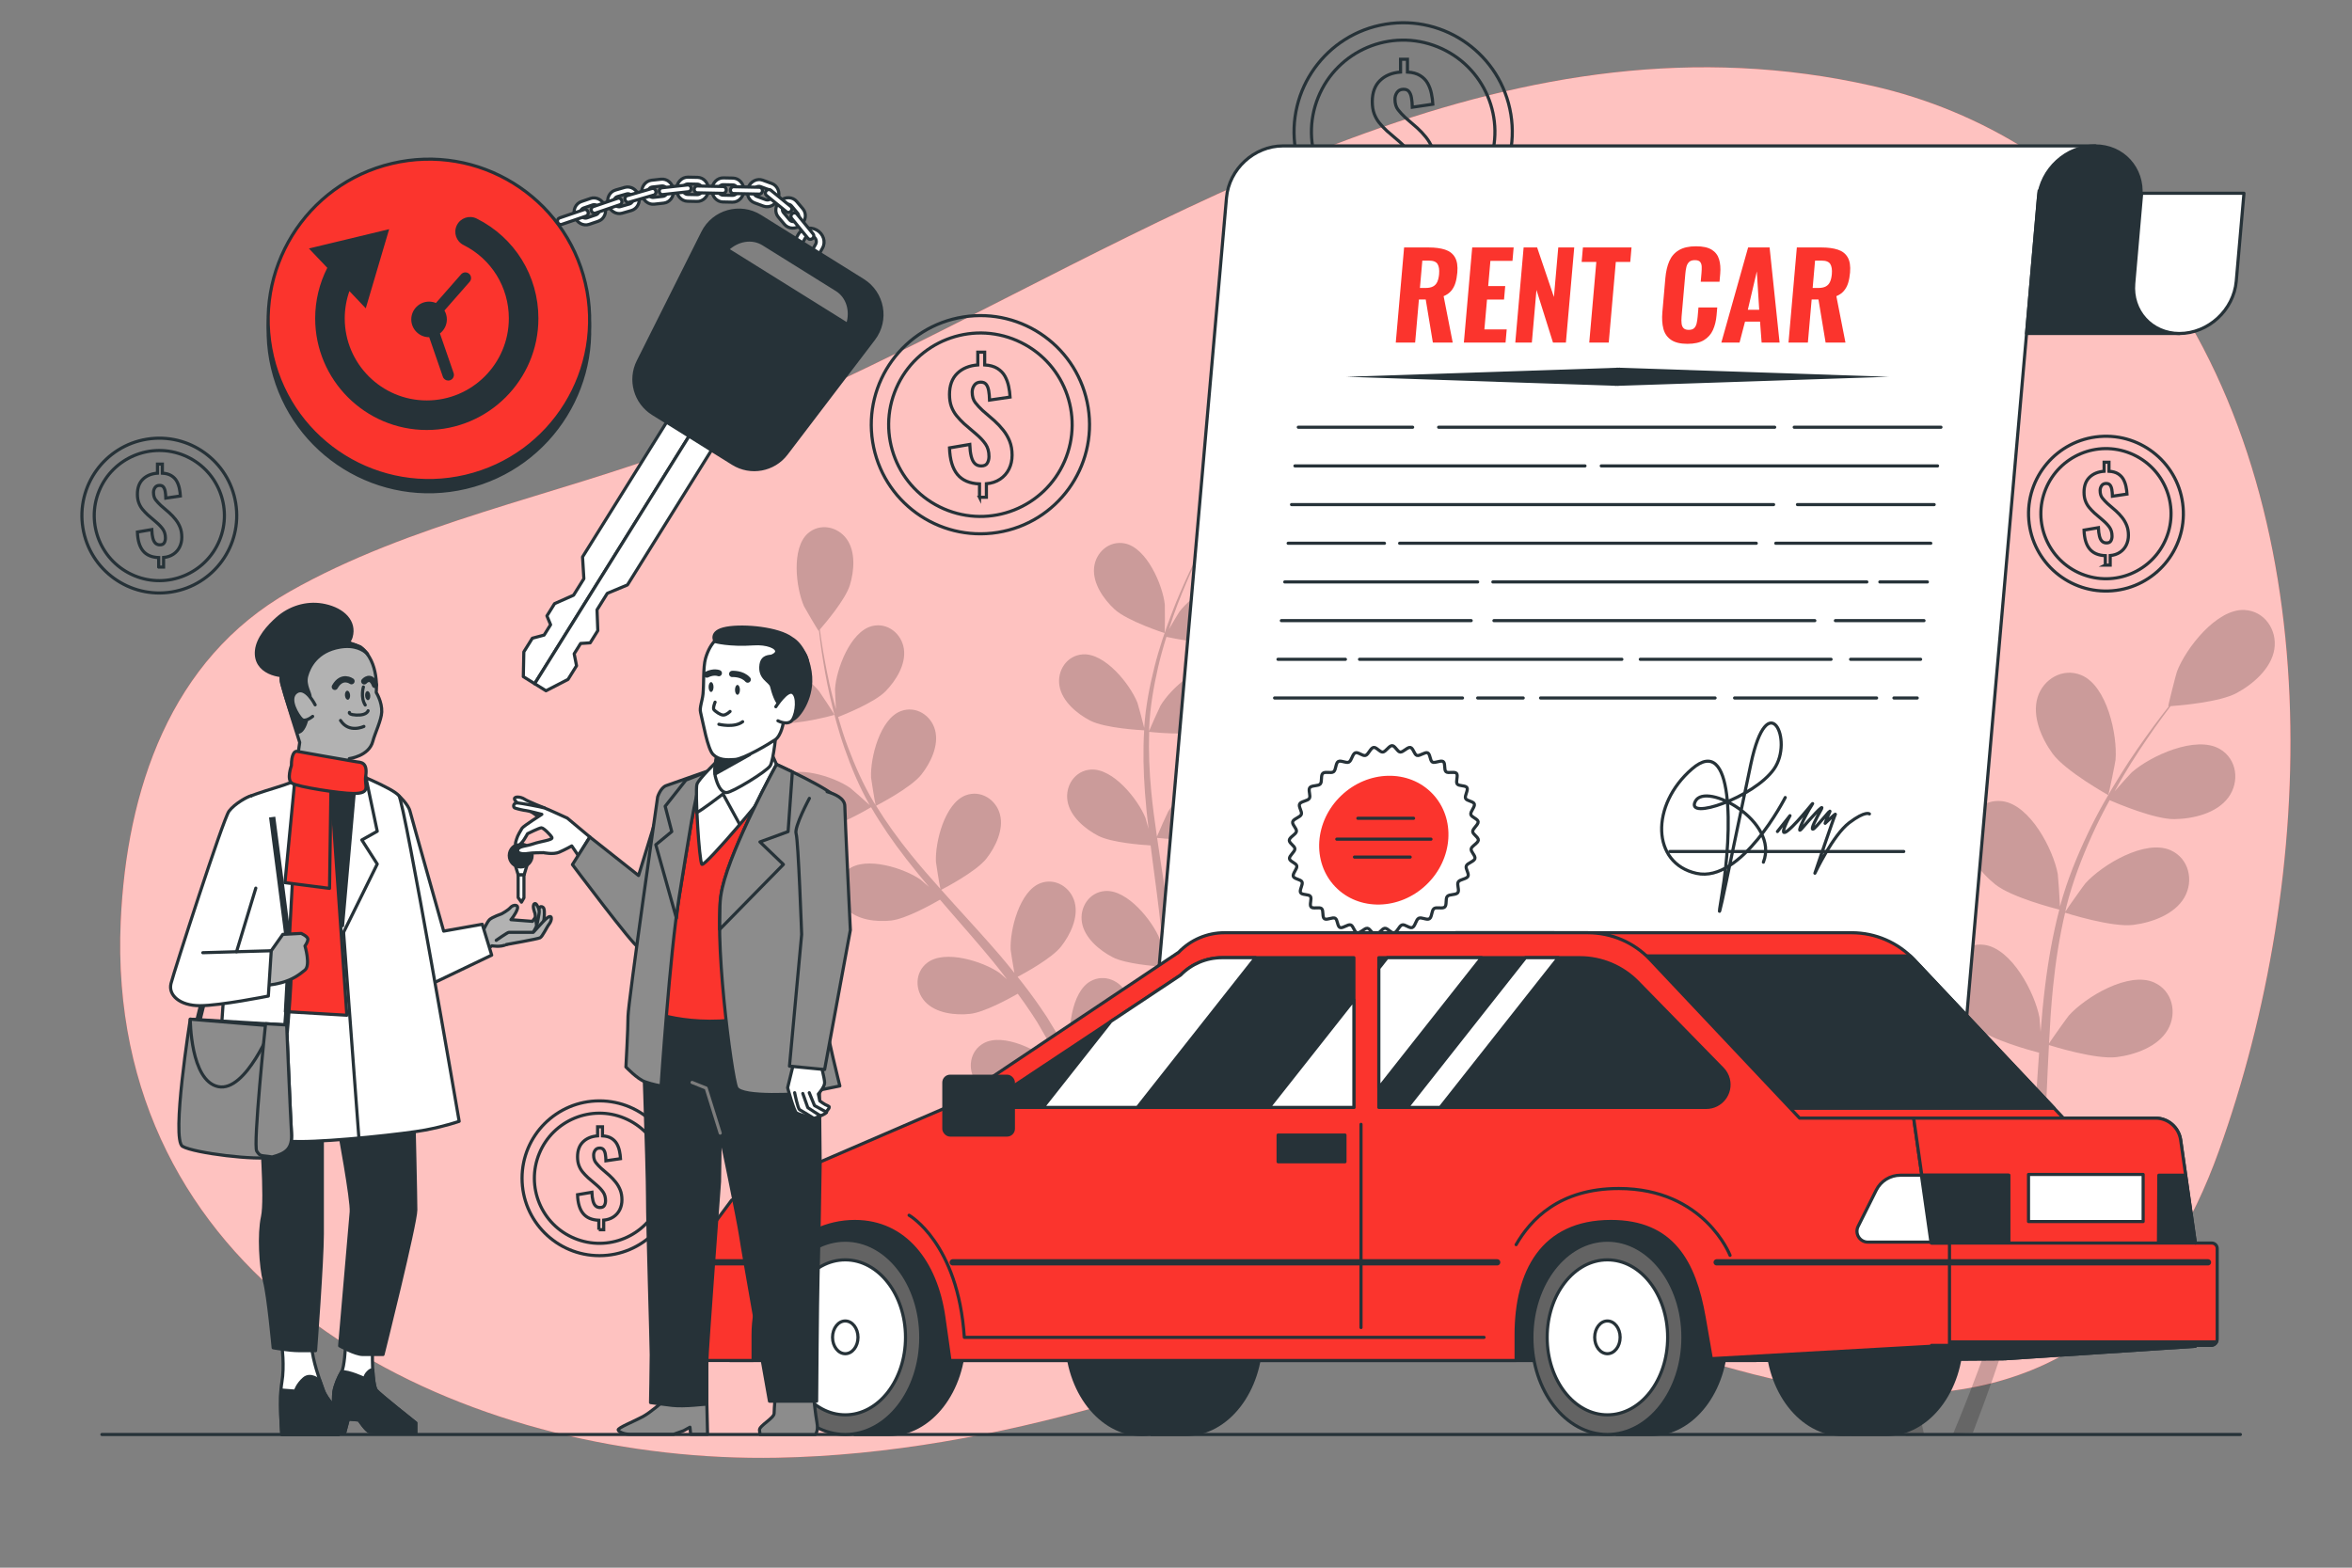 <svg xmlns="http://www.w3.org/2000/svg" viewBox="0 0 750 500"><rect x="0" y="0" width="750" height="500" fill="#808080" stroke="none"/><g id="freepik--background-simple--inject-62"><g><path d="M286.182,112.488C383.656,64.495,483.911,1.737,597.148,27.419c35.11,7.963,67.062,27.87,88.661,56.811,57.753,77.387,53.057,195.92,21.679,283.033-4.095,11.368-9.208,22.392-15.787,32.547-31.847,49.154-85.513,51.47-137.276,37.259-43.805-12.026-82.615-24.399-127.865-12.17-25.063,6.773-49.35,16.082-74.321,23.166-33.997,9.646-69.046,16.199-104.452,16.863-93.668,1.756-200.665-46.027-208.965-150.631-.538-6.779-.633-13.592-.328-20.385,1.871-41.759,15.672-83.579,53.925-105.26,38.459-21.797,84.089-30.416,125.228-45.876,23.394-8.791,46.092-19.238,68.534-30.288Z" style="fill:#FB342D;"></path><path d="M286.182,112.488C383.656,64.495,483.911,1.737,597.148,27.419c35.11,7.963,67.062,27.87,88.661,56.811,57.753,77.387,53.057,195.92,21.679,283.033-4.095,11.368-9.208,22.392-15.787,32.547-31.847,49.154-85.513,51.47-137.276,37.259-43.805-12.026-82.615-24.399-127.865-12.17-25.063,6.773-49.35,16.082-74.321,23.166-33.997,9.646-69.046,16.199-104.452,16.863-93.668,1.756-200.665-46.027-208.965-150.631-.538-6.779-.633-13.592-.328-20.385,1.871-41.759,15.672-83.579,53.925-105.26,38.459-21.797,84.089-30.416,125.228-45.876,23.394-8.791,46.092-19.238,68.534-30.288Z" style="fill:#fff; opacity:.7;"></path></g></g><g id="freepik--Coins--inject-62"><g><path d="M312.343,158.595v-4.257c-3.143-.122-5.493-1.129-7.049-3.021-1.556-1.892-2.396-4.715-2.518-8.468l6.454-1.099c.061,1.526,.222,2.8,.481,3.822,.259,1.023,.648,1.786,1.167,2.289,.518,.504,1.19,.755,2.014,.755,.946,0,1.594-.305,1.946-.915,.35-.61,.526-1.312,.526-2.106,0-1.556-.359-2.861-1.075-3.914-.718-1.053-1.702-2.113-2.953-3.181l-3.891-3.342c-.885-.824-1.678-1.663-2.38-2.518-.702-.854-1.258-1.831-1.671-2.93-.412-1.098-.618-2.395-.618-3.891,0-2.868,.816-5.104,2.449-6.706,1.632-1.602,3.822-2.51,6.568-2.724v-4.074h2.197v4.074c1.648,.092,2.998,.466,4.051,1.122,1.053,.657,1.854,1.48,2.403,2.472,.549,.992,.946,2.076,1.19,3.25,.244,1.175,.397,2.311,.458,3.41l-6.546,.961c-.031-1.129-.122-2.128-.275-2.998-.153-.87-.427-1.548-.824-2.037-.397-.488-1.007-.717-1.831-.686-.855,.031-1.503,.366-1.945,1.007-.443,.641-.664,1.358-.664,2.151,0,1.404,.336,2.534,1.007,3.387,.67,.855,1.434,1.679,2.288,2.472l3.799,3.296c1.007,.915,1.938,1.908,2.792,2.975,.854,1.068,1.541,2.251,2.06,3.547,.518,1.298,.778,2.785,.778,4.463,0,1.618-.328,3.09-.984,4.417-.657,1.327-1.602,2.403-2.838,3.227-1.236,.824-2.693,1.312-4.371,1.465v4.303h-2.197Z" style="fill:none; stroke:#263238; stroke-miterlimit:10;"></path><circle cx="312.628" cy="135.456" r="34.794" transform="translate(-17.414 50.859) rotate(-9.05)" style="fill:none; stroke:#263238; stroke-miterlimit:10;"></circle><circle cx="312.628" cy="135.456" r="29.25" transform="translate(63.886 368.291) rotate(-66.534)" style="fill:none; stroke:#263238; stroke-miterlimit:10;"></circle></g><g><path d="M447.155,65.189v-4.257c-3.143-.122-5.493-1.129-7.049-3.021-1.556-1.892-2.396-4.715-2.518-8.468l6.454-1.099c.061,1.526,.222,2.8,.481,3.822,.259,1.023,.648,1.786,1.167,2.289,.519,.504,1.19,.755,2.014,.755,.946,0,1.594-.305,1.946-.915,.35-.61,.526-1.312,.526-2.106,0-1.556-.359-2.861-1.075-3.914-.718-1.053-1.702-2.113-2.953-3.181l-3.891-3.342c-.885-.824-1.678-1.663-2.38-2.518-.702-.854-1.258-1.831-1.671-2.93-.412-1.098-.618-2.395-.618-3.891,0-2.868,.816-5.104,2.449-6.706,1.632-1.602,3.822-2.51,6.568-2.724v-4.074h2.197v4.074c1.648,.092,2.998,.466,4.051,1.122,1.053,.657,1.854,1.48,2.403,2.472,.549,.992,.946,2.076,1.19,3.25,.244,1.175,.397,2.311,.458,3.41l-6.546,.961c-.031-1.129-.122-2.128-.275-2.998-.153-.87-.427-1.548-.824-2.037-.397-.488-1.007-.717-1.831-.686-.855,.031-1.503,.366-1.945,1.007-.443,.641-.664,1.358-.664,2.151,0,1.404,.336,2.534,1.007,3.387,.67,.855,1.434,1.679,2.288,2.472l3.799,3.296c1.007,.915,1.938,1.908,2.792,2.975,.854,1.068,1.541,2.251,2.06,3.547,.518,1.298,.778,2.785,.778,4.463,0,1.618-.328,3.09-.984,4.417-.657,1.327-1.602,2.403-2.838,3.227-1.236,.824-2.693,1.312-4.371,1.465v4.303h-2.197Z" style="fill:none; stroke:#263238; stroke-miterlimit:10;"></path><circle cx="447.441" cy="42.05" r="34.794" transform="translate(-.904 73.012) rotate(-9.319)" style="fill:none; stroke:#263238; stroke-miterlimit:10;"></circle><circle cx="447.441" cy="42.05" r="29.25" transform="translate(240.261 440.858) rotate(-67.917)" style="fill:none; stroke:#263238; stroke-miterlimit:10;"></circle></g><g><path d="M50.603,180.854v-3.02c-2.23-.087-3.897-.801-5-2.143-1.104-1.342-1.7-3.345-1.786-6.007l4.578-.779c.043,1.083,.157,1.986,.341,2.711,.184,.726,.46,1.267,.828,1.624,.368,.357,.844,.536,1.429,.536,.671,0,1.131-.216,1.38-.649,.248-.433,.373-.931,.373-1.494,0-1.104-.255-2.03-.763-2.776-.509-.747-1.207-1.499-2.095-2.257l-2.76-2.371c-.628-.585-1.191-1.18-1.688-1.786-.498-.606-.893-1.299-1.185-2.078-.292-.779-.438-1.699-.438-2.76,0-2.034,.579-3.621,1.737-4.757,1.158-1.137,2.711-1.78,4.66-1.932v-2.89h1.559v2.89c1.169,.065,2.127,.33,2.874,.796,.747,.466,1.315,1.05,1.705,1.753,.39,.704,.671,1.472,.844,2.306,.173,.834,.281,1.64,.325,2.419l-4.644,.682c-.022-.801-.086-1.51-.195-2.127-.108-.617-.303-1.098-.584-1.445-.282-.346-.715-.508-1.299-.487-.606,.022-1.066,.26-1.38,.714-.314,.455-.471,.964-.471,1.526,0,.996,.238,1.797,.715,2.403,.476,.606,1.017,1.191,1.623,1.754l2.695,2.338c.715,.649,1.375,1.353,1.981,2.111,.606,.758,1.093,1.597,1.461,2.517,.368,.92,.552,1.976,.552,3.166,0,1.148-.233,2.192-.698,3.134-.466,.942-1.137,1.705-2.013,2.289-.877,.585-1.911,.931-3.101,1.039v3.053h-1.559Z" style="fill:none; stroke:#263238; stroke-miterlimit:10;"></path><circle cx="50.805" cy="164.439" r="24.684" transform="translate(-25.684 10.261) rotate(-9.217)" style="fill:none; stroke:#263238; stroke-miterlimit:10;"></circle><circle cx="50.805" cy="164.439" r="20.751" transform="translate(-120.559 148.449) rotate(-67.5)" style="fill:none; stroke:#263238; stroke-miterlimit:10;"></circle></g><g><path d="M190.952,392.21v-3.02c-2.23-.087-3.897-.801-5.001-2.143-1.104-1.342-1.7-3.345-1.786-6.007l4.579-.779c.043,1.083,.157,1.986,.341,2.711,.184,.726,.46,1.267,.828,1.624,.368,.357,.844,.536,1.429,.536,.671,0,1.131-.216,1.38-.649,.248-.433,.373-.931,.373-1.494,0-1.104-.255-2.03-.763-2.776-.509-.747-1.207-1.499-2.095-2.257l-2.76-2.371c-.628-.585-1.191-1.18-1.688-1.786-.498-.606-.893-1.299-1.185-2.078-.292-.779-.439-1.699-.439-2.76,0-2.034,.579-3.621,1.737-4.757,1.158-1.137,2.711-1.78,4.66-1.932v-2.89h1.559v2.89c1.169,.065,2.127,.33,2.874,.796,.747,.466,1.315,1.05,1.705,1.753,.39,.704,.671,1.472,.844,2.306,.173,.834,.281,1.64,.325,2.419l-4.644,.682c-.022-.801-.086-1.51-.195-2.127-.108-.617-.303-1.098-.584-1.445-.282-.346-.715-.508-1.299-.487-.606,.022-1.067,.26-1.38,.714-.314,.455-.471,.964-.471,1.526,0,.996,.238,1.797,.715,2.403,.476,.606,1.017,1.191,1.623,1.753l2.695,2.338c.715,.649,1.375,1.353,1.981,2.111,.606,.758,1.093,1.597,1.461,2.517,.368,.92,.552,1.976,.552,3.166,0,1.148-.233,2.192-.698,3.134-.466,.942-1.137,1.705-2.014,2.289-.877,.585-1.911,.931-3.101,1.039v3.053h-1.559Z" style="fill:none; stroke:#263238; stroke-miterlimit:10;"></path><circle cx="191.155" cy="375.795" r="24.684" style="fill:none; stroke:#263238; stroke-miterlimit:10;"></circle><circle cx="191.155" cy="375.795" r="20.751" transform="translate(-229.186 408.588) rotate(-67.5)" style="fill:none; stroke:#263238; stroke-miterlimit:10;"></circle></g><g><path d="M671.339,180.244v-3.02c-2.23-.087-3.897-.801-5.001-2.143-1.104-1.342-1.7-3.345-1.786-6.007l4.579-.779c.043,1.083,.157,1.986,.341,2.711,.184,.726,.46,1.267,.828,1.624,.368,.357,.844,.536,1.429,.536,.671,0,1.131-.216,1.38-.649,.248-.433,.373-.931,.373-1.494,0-1.104-.255-2.03-.763-2.776-.509-.747-1.207-1.499-2.095-2.257l-2.76-2.371c-.628-.585-1.191-1.18-1.688-1.786-.498-.606-.893-1.299-1.185-2.078-.292-.779-.439-1.699-.439-2.76,0-2.034,.579-3.621,1.737-4.757,1.158-1.137,2.711-1.78,4.66-1.932v-2.89h1.559v2.89c1.169,.065,2.127,.33,2.874,.796,.747,.466,1.315,1.05,1.705,1.753,.39,.704,.671,1.473,.844,2.306,.173,.834,.281,1.64,.325,2.419l-4.644,.682c-.022-.801-.086-1.51-.195-2.127-.108-.617-.303-1.098-.585-1.445-.282-.346-.715-.508-1.299-.487-.606,.022-1.067,.26-1.38,.714-.314,.455-.471,.963-.471,1.526,0,.996,.238,1.797,.715,2.403,.476,.606,1.017,1.191,1.623,1.754l2.695,2.338c.715,.649,1.375,1.353,1.981,2.111,.606,.758,1.093,1.597,1.461,2.517,.368,.92,.552,1.976,.552,3.166,0,1.148-.233,2.192-.698,3.134-.466,.942-1.137,1.705-2.013,2.289-.877,.585-1.911,.931-3.101,1.039v3.053h-1.559Z" style="fill:none; stroke:#263238; stroke-miterlimit:10;"></path><circle cx="671.542" cy="163.829" r="24.684" transform="translate(-11.261 56.179) rotate(-4.751)" style="fill:none; stroke:#263238; stroke-miterlimit:10;"></circle><circle cx="671.542" cy="163.829" r="20.751" transform="translate(266.094 723.669) rotate(-67.797)" style="fill:none; stroke:#263238; stroke-miterlimit:10;"></circle></g></g><g id="freepik--Plants--inject-62"><g style="opacity:.2;"><path d="M248.59,230.477c5.486,.893,17.486-2.465,17.495-2.467,.124-.035-4.615-7.238-4.966-7.658-4.064-4.863-14.778-11.868-21.357-9.205-4.739,1.919-6.213,7.53-3.923,11.869,2.34,4.432,8.079,6.7,12.751,7.462Z"></path><path d="M261.696,264.372c5.31-.563,15.282-6.441,16.074-6.912,3.243,5.595,7.024,11.073,11.156,16.406,2.358,3.052,4.829,6.052,7.344,9.029-1.35-1.188-2.567-2.24-2.752-2.37-5.206-3.616-17.389-7.544-23.029-3.237-4.066,3.102-4.004,8.902-.65,12.482,3.424,3.656,9.562,4.329,14.268,3.83,4.777-.506,13.379-5.347,15.64-6.659,.977,1.132,1.939,2.273,2.921,3.4,4.707,5.414,9.428,10.795,13.897,16.215,1.576,1.909,3.057,3.848,4.547,5.782-1.201-1.054-2.221-1.932-2.391-2.05-5.205-3.615-17.388-7.544-23.029-3.237-4.065,3.102-4.005,8.903-.65,12.483,3.427,3.656,9.562,4.329,14.269,3.829,4.558-.483,12.539-4.88,15.231-6.425,1.466,2.027,2.938,4.054,4.266,6.084,.876,1.407,1.819,2.699,2.618,4.161,.825,1.431,1.639,2.847,2.447,4.249,1.456,2.757,2.976,5.594,4.328,8.32,.955,1.889,1.831,3.707,2.718,5.535-1.546-1.919-4.653-5.612-4.948-5.891-4.595-4.364-16.043-10.09-22.273-6.689-4.487,2.451-5.307,8.194-2.532,12.24,2.832,4.132,8.794,5.727,13.523,5.947,5.206,.241,15.553-3.842,16.842-4.36,1.457,3.03,2.846,5.992,4.112,8.808,2.809,6.21,5.165,11.817,7.084,16.582l4.507-1.153c-2.091-4.903-4.673-10.722-7.778-17.202-1.467-3.083-3.097-6.349-4.803-9.686,.722-.525,4.81-3.535,8.273-6.826,4.494,2.912,14.653,5.066,15.965,5.335-.455,3.332-.931,6.569-1.429,9.615-1.026,6.377-2.093,12.072-3.077,16.937l4.874-1.246c.777-4.451,1.591-9.501,2.362-15.065,.477-3.381,.92-7.005,1.338-10.728,1.363-.06,12.495-.618,17.143-2.992,4.214-2.155,8.985-6.072,9.857-11.006,.854-4.83-2.267-9.722-7.368-10.098-7.077-.524-15.134,9.424-17.516,15.297-.141,.346-1.246,4.276-1.902,6.766,.163-1.522,.338-2.999,.487-4.568,.317-3.102,.539-6.206,.79-9.545,.066-1.617,.131-3.25,.199-4.899,.1-1.635-.001-3.374,.007-5.076-.065-3.949-.324-7.947-.674-11.969,2.716,.268,12.377,1.087,16.89-.412,4.493-1.492,9.801-4.639,11.41-9.385,1.576-4.646-.767-9.953-5.751-11.099-6.918-1.589-16.388,7.024-19.633,12.469-.203,.339-2.091,4.507-3.084,6.817-.229-2.416-.446-4.828-.757-7.265-.897-7.034-2.025-14.126-3.117-21.207-.337-2.169-.645-4.334-.962-6.5,.966,.106,12.427,1.327,17.483-.352,4.493-1.49,9.802-4.639,11.41-9.385,1.576-4.645-.768-9.953-5.751-11.097-6.917-1.59-16.388,7.022-19.632,12.466-.244,.41-2.954,6.412-3.569,7.972-.697-4.771-1.348-9.531-1.798-14.251-.631-6.509-.889-12.932-.68-19.172,.449,.051,12.406,1.377,17.584-.34,4.493-1.492,9.803-4.641,11.411-9.385,1.575-4.646-.767-9.953-5.752-11.098-6.918-1.589-16.387,7.023-19.633,12.467-.253,.427-3.166,6.886-3.61,8.095,.014-.371-.014-.757,.004-1.127,.308-6.66,1.443-13.072,2.8-19.023,.781-3.46,1.722-6.724,2.708-9.878,2.203,.475,12.288,2.537,17.118,1.506,4.629-.989,10.252-3.535,12.372-8.075,2.077-4.445,.331-9.977-4.497-11.663-6.702-2.339-17.06,5.181-20.883,10.236-.208,.275-2.011,3.304-3.294,5.528,.466-1.417,.921-2.888,1.396-4.236,1.768-5.068,3.7-9.599,5.444-13.599,1.01-2.265,1.967-4.295,2.884-6.184,2.403-.659,12.058-3.443,15.801-6.528,3.651-3.011,7.47-7.861,7.26-12.868-.207-4.902-4.306-9.008-9.366-8.278-7.025,1.011-12.754,12.459-13.818,18.707-.091,.54-.558,9.15-.433,9.117,0,0,.117-.031,.146-.039-.919,1.8-1.882,3.74-2.893,5.882-1.835,3.97-3.87,8.471-5.755,13.519-1.898,5.041-3.818,10.571-5.315,16.577-1.508,6.02-2.786,12.428-3.25,19.202-.006,.076-.001,.157-.007,.234-.479-2.024-2.009-7.637-2.176-8.053-2.347-5.887-10.34-15.885-17.423-15.407-5.101,.346-8.251,5.217-7.428,10.054,.842,4.939,5.587,8.884,9.789,11.066,4.738,2.459,16.299,3.058,17.219,3.103-.383,6.454-.25,13.109,.253,19.836,.284,3.847,.69,7.713,1.147,11.583-.471-1.736-.905-3.285-.99-3.495-2.347-5.888-10.34-15.884-17.422-15.405-5.102,.345-8.251,5.217-7.428,10.053,.84,4.94,5.587,8.884,9.788,11.065,4.264,2.212,14.11,2.922,16.717,3.074,.191,1.483,.364,2.967,.561,4.449,.939,7.111,1.909,14.204,2.646,21.19,.262,2.462,.428,4.896,.603,7.33-.42-1.541-.787-2.835-.863-3.026-2.347-5.888-10.34-15.885-17.421-15.406-5.103,.346-8.253,5.217-7.43,10.055,.84,4.938,5.588,8.884,9.79,11.064,4.067,2.112,13.151,2.848,16.249,3.044,.105,2.498,.213,5.001,.202,7.428-.046,1.657,.026,3.253-.112,4.915-.102,1.646-.203,3.278-.303,4.893-.308,3.104-.604,6.308-.98,9.327-.245,2.103-.519,4.102-.786,6.115-.232-2.453-.785-7.247-.876-7.642-.949-4.102-4.093-10.363-8.169-14.288-.136-.607-.324-1.198-.572-1.771-1.954-4.5-7.255-6.858-11.716-4.359-6.192,3.468-7.424,16.21-6.17,22.421,.074,.367,1.32,4.253,2.147,6.693-.705-1.36-1.372-2.688-2.114-4.079-1.449-2.76-2.976-5.473-4.606-8.399-.837-1.384-1.684-2.782-2.539-4.195-.817-1.418-1.861-2.812-2.794-4.237-2.233-3.257-4.655-6.45-7.165-9.611,2.415-1.275,10.923-5.922,13.861-9.662,2.925-3.722,5.615-9.277,4.34-14.121-1.25-4.745-6.13-7.879-10.919-6.085-6.646,2.49-9.795,14.898-9.498,21.229,.019,.395,.743,4.913,1.188,7.388-1.524-1.888-3.036-3.781-4.64-5.642-4.628-5.373-9.48-10.667-14.299-15.969-1.477-1.623-2.928-3.258-4.388-4.889,.865-.445,11.097-5.751,14.388-9.939,2.925-3.721,5.616-9.277,4.34-14.122-1.249-4.743-6.131-7.878-10.919-6.083-6.647,2.49-9.794,14.897-9.498,21.228,.023,.477,1.074,6.977,1.422,8.617-3.213-3.593-6.381-7.205-9.361-10.893-4.117-5.082-7.876-10.295-11.144-15.616,.404-.207,11.108-5.697,14.478-9.985,2.925-3.722,5.616-9.277,4.339-14.122-1.248-4.744-6.13-7.878-10.919-6.083-6.646,2.49-9.794,14.898-9.497,21.228,.023,.497,1.158,7.49,1.454,8.742-.194-.316-.43-.623-.619-.94-3.416-5.726-6.008-11.7-8.159-17.413-1.256-3.316-2.272-6.557-3.189-9.732,2.098-.818,11.648-4.662,15.108-8.187,3.316-3.379,6.601-8.604,5.865-13.56-.721-4.853-5.229-8.505-10.185-7.247-6.88,1.745-11.371,13.733-11.771,20.057-.022,.345,.144,3.866,.301,6.428-.392-1.439-.824-2.918-1.172-4.304-1.32-5.202-2.209-10.048-2.961-14.345-.408-2.448-.728-4.669-1.005-6.749,1.64-1.878,8.156-9.525,9.577-14.162,1.386-4.527,1.893-10.677-1.044-14.736-2.876-3.975-8.559-5.138-12.378-1.739-5.302,4.72-3.764,17.428-1.205,23.227,.223,.5,4.582,7.939,4.669,7.843,0,0,.08-.092,.098-.113,.227,2.008,.495,4.159,.834,6.501,.659,4.323,1.444,9.2,2.657,14.452,1.198,5.25,2.648,10.923,4.713,16.758,2.063,5.851,4.531,11.903,7.882,17.808,.038,.067,.086,.132,.125,.198-1.517-1.423-5.89-5.259-6.26-5.516-5.205-3.617-17.387-7.544-23.03-3.239-4.064,3.103-4.004,8.904-.649,12.484,3.427,3.655,9.562,4.327,14.268,3.829Z"></path><path d="M371.351,201.914c.123,.039,.144-8.583,.083-9.127-.709-6.298-5.78-18.051-12.737-19.459-5.011-1.014-9.335,2.853-9.817,7.736-.494,4.985,3.042,10.044,6.519,13.257,4.081,3.772,15.943,7.59,15.952,7.594Z"></path></g><g style="opacity:.2;"><path d="M514.332,258.66c6.527,2.441,22.102,1.248,22.115,1.247,.161-.013-3.903-10.028-4.232-10.631-3.807-6.974-15.266-18.209-24.007-16.544-6.296,1.2-9.481,7.738-7.728,13.633,1.792,6.021,8.294,10.214,13.852,12.295Z"></path><path d="M522.151,303.542c6.666,.607,20.366-4.179,21.455-4.565,2.618,7.673,5.926,15.334,9.702,22.902,2.153,4.329,4.457,8.623,6.821,12.898-1.369-1.79-2.608-3.382-2.804-3.587-5.516-5.72-19.535-13.53-27.523-9.615-5.759,2.819-7.102,9.965-3.854,15.188,3.316,5.334,10.698,7.662,16.606,8.2,5.998,.547,17.759-3.301,20.859-4.36,.924,1.631,1.828,3.269,2.76,4.896,4.463,7.808,8.95,15.58,13.119,23.338,1.47,2.733,2.817,5.479,4.176,8.222-1.219-1.591-2.258-2.919-2.438-3.106-5.515-5.719-19.533-13.53-27.523-9.616-5.757,2.82-7.102,9.967-3.854,15.189,3.319,5.333,10.697,7.662,16.608,8.199,5.723,.522,16.611-2.932,20.3-4.173,1.306,2.85,2.62,5.703,3.756,8.524,.733,1.944,1.576,3.764,2.2,5.757,.664,1.961,1.319,3.901,1.969,5.824,1.116,3.746,2.29,7.606,3.286,11.289,.713,2.556,1.344,5.005,1.988,7.471-1.432-2.738-4.348-8.039-4.642-8.454-4.583-6.49-17.257-16.332-25.749-13.674-6.117,1.916-8.53,8.776-6.108,14.43,2.471,5.774,9.411,9.193,15.171,10.621,6.342,1.57,20.062-.918,21.775-1.24,1.05,4.082,2.034,8.064,2.901,11.836,1.934,8.322,3.459,15.793,4.652,22.122l5.824-.314c-1.371-6.54-3.122-14.326-5.354-23.054-1.05-4.15-2.255-8.564-3.535-13.085,1.016-.469,6.779-3.17,11.842-6.369,4.813,4.679,16.776,9.814,18.324,10.466-1.375,3.986-2.752,7.848-4.11,11.472-2.822,7.59-5.527,14.331-7.927,20.071l6.297-.34c2.045-5.282,4.281-11.293,6.591-17.944,1.414-4.041,2.845-8.388,4.27-12.863,1.69,.259,15.515,2.298,21.811,.516,5.708-1.618,12.534-5.267,14.813-11.12,2.232-5.73-.408-12.508-6.588-14.218-8.573-2.376-20.914,7.883-25.279,14.523-.259,.391-2.578,4.952-3.994,7.853,.573-1.831,1.149-3.604,1.716-5.498,1.148-3.736,2.181-7.499,3.308-11.542,.476-1.972,.957-3.964,1.443-5.975,.523-1.985,.824-4.148,1.25-6.24,.886-4.872,1.546-9.851,2.1-14.88,3.274,.995,14.952,4.364,20.868,3.626,5.889-.735,13.186-3.305,16.325-8.747,3.075-5.326,1.492-12.426-4.355-15.054-8.117-3.646-21.869,4.626-27.19,10.526-.332,.367-3.674,5.03-5.461,7.627,.309-3.027,.633-6.046,.846-9.118,.619-8.868,.967-17.864,1.357-26.837,.117-2.749,.268-5.486,.407-8.227,1.162,.367,14.954,4.672,21.581,3.845,5.889-.733,13.187-3.305,16.325-8.747,3.074-5.326,1.492-12.425-4.356-15.051-8.116-3.647-21.867,4.624-27.188,10.524-.401,.444-5.201,7.161-6.338,8.929,.311-6.037,.675-12.048,1.277-17.961,.817-8.158,2.071-16.118,3.855-23.74,.54,.172,14.917,4.729,21.703,3.884,5.89-.735,13.188-3.307,16.327-8.747,3.074-5.327,1.492-12.425-4.356-15.053-8.117-3.647-21.866,4.625-27.19,10.525-.416,.463-5.577,7.692-6.419,9.069,.108-.453,.169-.934,.281-1.385,2.008-8.113,4.973-15.719,8.097-22.705,1.807-4.063,3.763-7.846,5.746-11.482,2.592,1.123,14.488,6.127,20.679,6.041,5.934-.083,13.47-1.838,17.187-6.901,3.641-4.957,2.848-12.187-2.675-15.44-7.668-4.516-22.243,2.195-28.181,7.475-.322,.287-3.282,3.57-5.403,5.99,.92-1.629,1.839-3.325,2.753-4.867,3.414-5.798,6.898-10.896,10.021-15.388,1.796-2.538,3.469-4.799,5.059-6.898,3.116-.223,15.668-1.283,21.025-4.16,5.226-2.809,11.108-7.838,12.075-14.045,.945-6.078-3.09-12.129-9.49-12.47-8.885-.476-18.73,12.197-21.567,19.62-.244,.642-2.926,11.114-2.763,11.103,0,0,.151-.01,.189-.013-1.571,1.988-3.23,4.138-4.996,6.524-3.227,4.432-6.832,9.468-10.384,15.214-3.567,5.734-7.28,12.063-10.591,19.082-3.328,7.032-6.467,14.599-8.695,22.814-.026,.092-.039,.193-.065,.286-.094-2.605-.602-9.881-.705-10.434-1.444-7.813-8.826-22.062-17.652-23.206-6.357-.823-11.421,4.396-11.593,10.544-.174,6.279,4.695,12.291,9.329,16.001,5.224,4.183,19.292,7.748,20.412,8.029-2.05,7.842-3.515,16.057-4.543,24.451-.592,4.8-1.038,9.652-1.425,14.523-.154-2.25-.309-4.261-.361-4.539-1.445-7.814-8.827-22.06-17.652-23.205-6.358-.824-11.422,4.396-11.592,10.543-.175,6.279,4.695,12.291,9.327,16,4.702,3.763,16.634,7.045,19.802,7.87-.129,1.87-.278,3.737-.399,5.607-.585,8.974-1.128,17.931-1.932,26.701-.28,3.091-.671,6.124-1.052,9.16-.139-1.997-.274-3.679-.32-3.932-1.445-7.814-8.827-22.062-17.65-23.206-6.359-.823-11.424,4.395-11.596,10.545-.175,6.276,4.697,12.29,9.33,15.999,4.484,3.592,15.472,6.719,19.233,7.718-.483,3.098-.961,6.201-1.569,9.182-.462,2.026-.765,4.006-1.341,6.016-.529,1.999-1.051,3.981-1.57,5.942-1.138,3.741-2.287,7.607-3.487,11.229-.816,2.525-1.641,4.916-2.463,7.326,.315-3.073,.808-9.102,.792-9.61-.163-5.276-2.497-13.744-6.547-19.566-.019-.78-.105-1.553-.27-2.317-1.302-6.011-7.241-10.207-13.339-8.226-8.462,2.749-13.095,18.114-13.073,26.058,.001,.469,.582,5.553,1.002,8.755-.534-1.844-1.029-3.641-1.601-5.532-1.106-3.749-2.319-7.457-3.609-11.454-.69-1.907-1.39-3.832-2.095-5.779-.658-1.943-1.6-3.913-2.399-5.893-1.949-4.551-4.145-9.069-6.457-13.57,3.282-.976,14.879-4.608,19.406-8.488,4.507-3.861,9.174-10.033,8.792-16.301-.376-6.14-5.609-11.188-11.937-10.153-8.781,1.436-15.689,15.921-16.873,23.778-.073,.491-.289,6.223-.347,9.375-1.411-2.694-2.807-5.392-4.324-8.072-4.376-7.739-9.046-15.435-13.673-23.133-1.419-2.357-2.803-4.723-4.199-7.085,1.172-.336,15.052-4.355,20.123-8.699,4.506-3.86,9.174-10.032,8.791-16.302-.375-6.138-5.61-11.187-11.937-10.151-8.782,1.436-15.688,15.92-16.872,23.777-.089,.592-.387,8.841-.36,10.943-3.071-5.204-6.083-10.421-8.844-15.684-3.818-7.256-7.165-14.586-9.881-21.927,.547-.155,15.051-4.286,20.245-8.734,4.508-3.861,9.175-10.032,8.791-16.302-.374-6.139-5.609-11.186-11.937-10.151-8.781,1.435-15.688,15.921-16.871,23.777-.093,.617-.409,9.493-.351,11.105-.161-.436-.376-.871-.531-1.308-2.799-7.877-4.524-15.856-5.771-23.406-.734-4.385-1.189-8.618-1.54-12.746,2.78-.493,15.463-2.882,20.579-6.37,4.904-3.343,10.222-8.964,10.529-15.237,.301-6.143-4.349-11.736-10.749-11.402-8.886,.463-17.342,14.102-19.381,21.781-.111,.419-.769,4.788-1.202,7.978-.13-1.866-.299-3.789-.388-5.578-.35-6.719-.258-12.895-.131-18.362,.097-3.11,.247-5.919,.416-8.544,2.475-1.908,12.359-9.715,15.241-15.07,2.811-5.227,4.94-12.665,2.322-18.374-2.563-5.591-9.267-8.411-14.794-5.167-7.673,4.506-8.892,20.508-7.165,28.263,.151,.669,3.692,10.882,3.822,10.785,0,0,.121-.093,.149-.115-.212,2.524-.409,5.234-.565,8.198-.248,5.476-.476,11.665-.269,18.419,.189,6.749,.582,14.078,1.694,21.758,1.105,7.699,2.659,15.744,5.333,23.824,.03,.091,.074,.183,.105,.274-1.517-2.121-5.955-7.907-6.347-8.314-5.514-5.721-19.532-13.53-27.523-9.618-5.756,2.821-7.102,9.968-3.853,15.191,3.319,5.333,10.697,7.66,16.606,8.199Z"></path><path d="M672.26,253.579c.142,.079,2.277-10.518,2.336-11.202,.669-7.917-2.69-23.609-10.899-27.042-5.913-2.473-12.176,1.224-13.964,7.109-1.827,6.009,1.282,13.094,4.771,17.895,4.095,5.637,17.745,13.234,17.756,13.241Z"></path></g></g><g id="freepik--Floor--inject-62"><line x1="32.491" y1="457.517" x2="714.408" y2="457.517" style="fill:none; stroke:#263238; stroke-linecap:round; stroke-linejoin:round;"></line></g><g id="freepik--Document--inject-62"><g><path d="M623.619,364.354H364.7l26.401-301.292c.799-9.124,8.844-16.521,17.969-16.521h259.064l-17.924,14.346-26.591,303.467Z" style="fill:#fff; stroke:#263238; stroke-linecap:round; stroke-linejoin:round;"></path><path d="M694.953,106.369h-48.74l3.781-43.149c.807-9.211,8.929-16.678,18.14-16.678h0c8.807,0,15.32,7.139,14.549,15.946l-2.657,30.324,14.928,13.558Z" style="fill:#263238; stroke:#263238; stroke-linecap:round; stroke-linejoin:round;"></path><path d="M682.927,61.636l-2.522,28.786c-.772,8.807,5.742,15.946,14.549,15.946,9.211,0,17.333-7.467,18.14-16.678l2.458-28.054h-32.624Z" style="fill:#fff; stroke:#263238; stroke-linecap:round; stroke-linejoin:round;"></path><line x1="572.133" y1="136.26" x2="618.927" y2="136.26" style="fill:none; stroke:#263238; stroke-linecap:round; stroke-linejoin:round;"></line><line x1="458.755" y1="136.26" x2="565.911" y2="136.26" style="fill:none; stroke:#263238; stroke-linecap:round; stroke-linejoin:round;"></line><line x1="414.005" y1="136.26" x2="450.459" y2="136.26" style="fill:none; stroke:#263238; stroke-linecap:round; stroke-linejoin:round;"></line><line x1="510.605" y1="148.596" x2="617.846" y2="148.596" style="fill:none; stroke:#263238; stroke-linecap:round; stroke-linejoin:round;"></line><line x1="412.924" y1="148.596" x2="505.42" y2="148.596" style="fill:none; stroke:#263238; stroke-linecap:round; stroke-linejoin:round;"></line><line x1="573.17" y1="160.933" x2="616.765" y2="160.933" style="fill:none; stroke:#263238; stroke-linecap:round; stroke-linejoin:round;"></line><line x1="411.843" y1="160.933" x2="565.566" y2="160.933" style="fill:none; stroke:#263238; stroke-linecap:round; stroke-linejoin:round;"></line><line x1="566.257" y1="173.269" x2="615.684" y2="173.269" style="fill:none; stroke:#263238; stroke-linecap:round; stroke-linejoin:round;"></line><line x1="446.311" y1="173.269" x2="560.035" y2="173.269" style="fill:none; stroke:#263238; stroke-linecap:round; stroke-linejoin:round;"></line><line x1="410.762" y1="173.269" x2="441.472" y2="173.269" style="fill:none; stroke:#263238; stroke-linecap:round; stroke-linejoin:round;"></line><line x1="599.441" y1="185.606" x2="614.603" y2="185.606" style="fill:none; stroke:#263238; stroke-linecap:round; stroke-linejoin:round;"></line><line x1="476.038" y1="185.606" x2="595.293" y2="185.606" style="fill:none; stroke:#263238; stroke-linecap:round; stroke-linejoin:round;"></line><line x1="409.681" y1="185.606" x2="471.199" y2="185.606" style="fill:none; stroke:#263238; stroke-linecap:round; stroke-linejoin:round;"></line><line x1="585.269" y1="197.942" x2="613.522" y2="197.942" style="fill:none; stroke:#263238; stroke-linecap:round; stroke-linejoin:round;"></line><line x1="476.384" y1="197.942" x2="578.701" y2="197.942" style="fill:none; stroke:#263238; stroke-linecap:round; stroke-linejoin:round;"></line><line x1="408.6" y1="197.942" x2="469.125" y2="197.942" style="fill:none; stroke:#263238; stroke-linecap:round; stroke-linejoin:round;"></line><line x1="590.108" y1="210.279" x2="612.441" y2="210.279" style="fill:none; stroke:#263238; stroke-linecap:round; stroke-linejoin:round;"></line><line x1="523.049" y1="210.279" x2="583.886" y2="210.279" style="fill:none; stroke:#263238; stroke-linecap:round; stroke-linejoin:round;"></line><line x1="433.522" y1="210.279" x2="517.173" y2="210.279" style="fill:none; stroke:#263238; stroke-linecap:round; stroke-linejoin:round;"></line><line x1="407.519" y1="210.279" x2="429.028" y2="210.279" style="fill:none; stroke:#263238; stroke-linecap:round; stroke-linejoin:round;"></line><line x1="603.934" y1="222.615" x2="611.36" y2="222.615" style="fill:none; stroke:#263238; stroke-linecap:round; stroke-linejoin:round;"></line><line x1="553.122" y1="222.615" x2="598.404" y2="222.615" style="fill:none; stroke:#263238; stroke-linecap:round; stroke-linejoin:round;"></line><line x1="491.248" y1="222.615" x2="546.9" y2="222.615" style="fill:none; stroke:#263238; stroke-linecap:round; stroke-linejoin:round;"></line><line x1="471.199" y1="222.615" x2="485.717" y2="222.615" style="fill:none; stroke:#263238; stroke-linecap:round; stroke-linejoin:round;"></line><line x1="406.438" y1="222.615" x2="466.36" y2="222.615" style="fill:none; stroke:#263238; stroke-linecap:round; stroke-linejoin:round;"></line><polygon points="516.135 123.045 602.311 120.171 516.639 117.297 516.642 117.259 516.073 117.278 515.507 117.259 515.504 117.297 429.328 120.171 515 123.045 514.997 123.083 515.566 123.064 516.132 123.083 516.135 123.045" style="fill:#263238;"></polygon><line x1="532.463" y1="271.58" x2="607.069" y2="271.58" style="fill:none; stroke:#263238; stroke-linecap:round; stroke-linejoin:round;"></line><g><path d="M569.274,254.363s-13.897,27.362-28.292,24.189c-14.394-3.172-14.744-21.81-1.443-33.31,13.301-11.5,12.935,19.827,9.611,39.655-3.324,19.827,3.769-15.862,9.165-41.241,5.396-25.379,13.746-7.534,7.395,1.586-6.351,9.121-28.425,16.655-25.093,10.31,3.332-6.345,26.806,6.345,21.694,19.431" style="fill:none; stroke:#263238; stroke-linecap:round; stroke-linejoin:round;"></path><path d="M566.787,265.208l4.001-5.056s-4.231,7.677-.598,4.681c3.633-2.996,9.378-10.861,7.43-7.865-1.948,2.996-5.16,9.737-3.074,7.303,2.086-2.434,7.7-8.801,6.143-5.992-1.557,2.809-3.35,6.179-2.601,6.179,.749,0,6.258-7.303,5.344-5.43-.913,1.873-1.435,3.558-1.435,3.558,0,0,3.682-3.558,3.242-2.809-.44,.749-6.509,18.725-6.509,18.725,0,0,5.748-12.171,10.961-16.104,5.213-3.932,6.426-2.809,6.426-2.809" style="fill:none; stroke:#263238; stroke-linecap:round; stroke-linejoin:round;"></path></g><g><path d="M471.405,267.962c-.085,.966-2.109,1.828-2.283,2.77-.177,.959,1.459,2.182,1.194,3.112-.269,.944-2.389,1.41-2.744,2.319-.359,.919,.976,2.461,.534,3.339-.445,.886-2.579,.935-3.103,1.774-.526,.844,.456,2.644-.144,3.436-.602,.795-2.668,.427-3.339,1.165-.672,.739-.078,2.726-.812,3.401-.734,.675-2.654-.093-3.446,.514-.79,.606-.606,2.704-1.448,3.236-.839,.53-2.538-.609-3.422-.157-.879,.45-1.114,2.579-2.032,2.947-.91,.364-2.323-1.106-3.266-.827-.932,.275-1.581,2.354-2.54,2.541-.946,.184-2.016-1.56-2.983-1.466-.95,.092-1.983,2.04-2.948,2.04s-1.657-1.948-2.591-2.04c-.951-.093-2.327,1.65-3.24,1.466-.927-.187-1.212-2.266-2.096-2.541-.895-.279-2.565,1.191-3.412,.827-.854-.367-.716-2.498-1.516-2.947-.805-.452-2.704,.687-3.45,.157-.748-.532-.197-2.631-.881-3.237-.685-.607-2.74,.161-3.356-.514-.616-.675,.326-2.662-.216-3.401-.541-.737-2.672-.369-3.134-1.165-.461-.792,.836-2.591,.458-3.436-.376-.839-2.502-.888-2.791-1.774-.287-.878,1.318-2.42,1.12-3.339-.196-.908-2.234-1.374-2.338-2.318-.102-.93,1.748-2.153,1.739-3.112-.009-.942-1.882-1.804-1.797-2.77,.085-.966,2.109-1.828,2.283-2.769,.177-.959-1.459-2.182-1.194-3.112,.269-.944,2.389-1.41,2.744-2.319,.359-.919-.976-2.461-.534-3.339,.445-.886,2.579-.935,3.103-1.774,.526-.844-.455-2.644,.144-3.436,.602-.795,2.668-.427,3.339-1.164,.671-.739,.078-2.726,.812-3.401,.735-.675,2.654,.093,3.446-.514,.79-.606,.607-2.704,1.448-3.236,.839-.53,2.538,.609,3.422,.157,.879-.45,1.114-2.58,2.032-2.947,.91-.364,2.323,1.106,3.266,.827,.932-.275,1.581-2.354,2.54-2.541,.946-.184,2.016,1.56,2.983,1.466,.95-.092,1.983-2.04,2.948-2.04,.966,0,1.657,1.948,2.591,2.04,.951,.093,2.327-1.65,3.24-1.466,.927,.187,1.212,2.266,2.096,2.541,.895,.279,2.565-1.191,3.412-.827,.854,.367,.716,2.498,1.516,2.947,.805,.452,2.704-.687,3.45-.157,.748,.532,.197,2.631,.881,3.237,.685,.607,2.74-.161,3.356,.514,.616,.675-.326,2.662,.216,3.401,.541,.737,2.672,.369,3.134,1.165,.461,.792-.836,2.592-.458,3.436,.376,.839,2.502,.888,2.792,1.774,.287,.878-1.318,2.42-1.12,3.339,.196,.908,2.234,1.374,2.338,2.318,.102,.93-1.748,2.153-1.739,3.112,.009,.942,1.882,1.804,1.797,2.77Z" style="fill:none; stroke:#263238; stroke-linecap:round; stroke-linejoin:round;"></path><ellipse cx="441.263" cy="267.962" rx="21.456" ry="19.657" transform="translate(-62.798 379.494) rotate(-43.745)" style="fill:#FB342D;"></ellipse><line x1="432.991" y1="260.982" x2="450.758" y2="260.982" style="fill:none; stroke:#263238; stroke-linecap:round; stroke-linejoin:round;"></line><line x1="431.906" y1="273.356" x2="449.674" y2="273.356" style="fill:none; stroke:#263238; stroke-linecap:round; stroke-linejoin:round;"></line><line x1="426.273" y1="267.645" x2="456.308" y2="267.645" style="fill:none; stroke:#263238; stroke-linecap:round; stroke-linejoin:round;"></line></g></g><g><path d="M445.08,109.252l2.657-30.326h7.863c2.046,0,3.779,.231,5.199,.693,1.419,.462,2.471,1.279,3.154,2.452,.683,1.173,.934,2.796,.753,4.867-.109,1.248-.313,2.353-.608,3.313-.297,.961-.744,1.797-1.344,2.508-.599,.712-1.404,1.28-2.414,1.704l2.898,14.789h-6.328l-2.277-13.74h-2.172l-1.204,13.74h-6.178Zm7.703-17.41h1.797c.998,0,1.799-.162,2.401-.486,.602-.324,1.051-.817,1.346-1.479,.295-.661,.485-1.479,.571-2.452,.122-1.398-.041-2.465-.487-3.201-.447-.736-1.369-1.104-2.767-1.104h-2.097l-.764,8.723Z" style="fill:#FB342D;"></path><path d="M466.795,109.252l2.657-30.326h13.217l-.374,4.268h-7.039l-.705,8.05h5.429l-.377,4.306h-5.429l-.833,9.51h7.114l-.367,4.193h-13.291Z" style="fill:#FB342D;"></path><path d="M483.193,109.252l2.657-30.326h4.306l5.355,15.8,1.385-15.8h5.092l-2.657,30.326h-4.119l-5.269-16.773-1.47,16.773h-5.279Z" style="fill:#FB342D;"></path><path d="M506.78,109.252l2.254-25.721h-4.68l.404-4.605h15.5l-.404,4.605h-4.605l-2.254,25.721h-6.215Z" style="fill:#FB342D;"></path><path d="M538.081,109.664c-2.247,0-3.988-.424-5.224-1.273-1.235-.848-2.049-2.028-2.441-3.538-.392-1.51-.5-3.263-.325-5.26l.955-10.895c.184-2.096,.604-3.9,1.26-5.41,.656-1.51,1.676-2.677,3.058-3.501,1.383-.824,3.197-1.235,5.444-1.235,2.171,0,3.843,.362,5.015,1.086,1.172,.724,1.956,1.747,2.352,3.07,.396,1.323,.517,2.858,.364,4.605l-.223,2.546h-5.99l.249-2.845c.061-.699,.081-1.354,.06-1.966-.022-.611-.184-1.11-.487-1.498-.303-.387-.867-.581-1.69-.581s-1.44,.2-1.85,.599c-.409,.4-.692,.917-.847,1.554-.156,.636-.268,1.342-.335,2.115l-1.207,13.778c-.074,.849-.071,1.591,.011,2.228,.082,.636,.301,1.123,.658,1.46,.357,.337,.898,.505,1.622,.505,.798,0,1.384-.193,1.754-.58,.371-.387,.628-.905,.772-1.554,.144-.649,.248-1.335,.311-2.059l.259-2.958h5.99l-.22,2.508c-.155,1.773-.542,3.339-1.16,4.699-.619,1.361-1.575,2.433-2.866,3.22-1.292,.786-3.048,1.179-5.27,1.179Z" style="fill:#FB342D;"></path><path d="M548.899,109.252l8.536-30.326h6.851l3.183,30.326h-5.728l-.502-6.665h-4.792l-1.744,6.665h-5.803Zm8.441-10.446h3.631l-.761-12.243-2.87,12.243Z" style="fill:#FB342D;"></path><path d="M570.314,109.252l2.657-30.326h7.863c2.046,0,3.779,.231,5.2,.693,1.419,.462,2.471,1.279,3.154,2.452,.683,1.173,.934,2.796,.753,4.867-.109,1.248-.313,2.353-.608,3.313-.297,.961-.744,1.797-1.344,2.508-.599,.712-1.403,1.28-2.414,1.704l2.898,14.789h-6.328l-2.277-13.74h-2.172l-1.204,13.74h-6.178Zm7.703-17.41h1.797c.998,0,1.799-.162,2.401-.486,.602-.324,1.051-.817,1.346-1.479,.295-.661,.485-1.479,.571-2.452,.122-1.398-.041-2.465-.488-3.201-.447-.736-1.369-1.104-2.767-1.104h-2.097l-.764,8.723Z" style="fill:#FB342D;"></path></g></g><g id="freepik--Car--inject-62"><g><path d="M601.489,395.552h-10.908l-.156,.23c-.926-.139-1.863-.23-2.818-.23-13.299,0-24.08,13.871-24.08,30.983s10.781,30.983,24.08,30.983c.955,0,8.85-.091,9.776-.23l-6.801,.23h10.908c13.299,0,24.08-13.871,24.08-30.983s-10.781-30.983-24.08-30.983Z" style="fill:#263238; stroke:#263238; stroke-linecap:round; stroke-linejoin:round;"></path><path d="M378.073,395.552h-10.907l-.157,.23c-.926-.139-1.863-.23-2.818-.23-13.299,0-24.08,13.871-24.08,30.983s10.781,30.983,24.08,30.983c.955,0,1.892-.091,2.818-.23l.157,.23h10.907c13.299,0,24.08-13.871,24.08-30.983s-10.781-30.983-24.08-30.983Z" style="fill:#263238; stroke:#263238; stroke-linecap:round; stroke-linejoin:round;"></path><path d="M705.283,396.463h-5.232l-4.69-32.877c-.571-4.003-3.999-6.976-8.042-6.976h-29.336l-47.632-50.548c-5.156-5.472-12.342-8.575-19.861-8.575h-126.273c-5.504,0-10.77,2.246-14.58,6.218l-216.883,91.562v38.657h325.175l81.608-.58,60.514-3.968v-.276h4.976c1.097,0,1.986-.889,1.986-1.986v-28.922c0-.955-.774-1.729-1.729-1.729Z" style="fill:#FB342D; stroke:#263238; stroke-linecap:round; stroke-linejoin:round;"></path><path d="M612.905,427.985v5.549l26.632-.189,60.514-3.968v-.276h4.976c.78,0,1.439-.461,1.764-1.116h-93.885Z" style="fill:#263238; stroke:#263238; stroke-linecap:round; stroke-linejoin:round;"></path><path d="M639.537,433.345h0c2.557-.168,2.433-3.968-.13-3.968h-30.599l-113.164-131.889h-31.428c-5.504,0-10.77,2.246-14.58,6.218l-216.883,91.562v38.657h325.175l81.608-.58Z" style="fill:#263238; stroke:#263238; stroke-linecap:round; stroke-linejoin:round;"></path><g><path d="M283.42,395.552h-10.908l-7.152,10.5c-3.744,5.461-6.02,12.628-6.02,20.482s2.276,15.021,6.02,20.482l7.152,10.501h10.908c13.299,0,24.08-13.871,24.08-30.983s-10.781-30.983-24.08-30.983Z" style="fill:#263238; stroke:#263238; stroke-linecap:round; stroke-linejoin:round;"></path><ellipse cx="269.538" cy="426.534" rx="24.08" ry="30.983" style="fill:#636363; stroke:#263238; stroke-linecap:round; stroke-linejoin:round;"></ellipse><ellipse cx="269.538" cy="426.534" rx="19.21" ry="24.717" style="fill:#fff; stroke:#263238; stroke-linecap:round; stroke-linejoin:round;"></ellipse><path d="M273.596,426.534c0,2.884-1.817,5.222-4.058,5.222-2.241,0-4.059-2.338-4.059-5.222s1.817-5.222,4.059-5.222c2.241,0,4.058,2.338,4.058,5.222Z" style="fill:#fff; stroke:#263238; stroke-linecap:round; stroke-linejoin:round;"></path></g><g><path d="M526.449,395.552h-10.908l-7.152,10.5c-3.744,5.461-6.02,12.628-6.02,20.482s2.276,15.021,6.02,20.482l7.152,10.501h10.908c13.299,0,24.08-13.871,24.08-30.983s-10.781-30.983-24.08-30.983Z" style="fill:#263238; stroke:#263238; stroke-linecap:round; stroke-linejoin:round;"></path><ellipse cx="512.567" cy="426.534" rx="24.08" ry="30.983" style="fill:#636363; stroke:#263238; stroke-linecap:round; stroke-linejoin:round;"></ellipse><ellipse cx="512.567" cy="426.534" rx="19.21" ry="24.717" style="fill:#fff; stroke:#263238; stroke-linecap:round; stroke-linejoin:round;"></ellipse><path d="M516.625,426.534c0,2.884-1.817,5.222-4.058,5.222-2.242,0-4.058-2.338-4.058-5.222s1.817-5.222,4.058-5.222c2.241,0,4.058,2.338,4.058,5.222Z" style="fill:#fff; stroke:#263238; stroke-linecap:round; stroke-linejoin:round;"></path></g><path d="M610.35,306.062c-.393-.418-.82-.794-1.236-1.184h-98.37v48.606h144.292l-44.686-47.422Z" style="fill:#263238; stroke:#263238; stroke-linecap:round; stroke-linejoin:round;"></path><path d="M621.647,396.463h-5.733l-5.685-39.853h-36.383l-47.632-50.548c-5.157-5.472-12.342-8.575-19.861-8.575h-115.911c-5.504,0-10.77,2.246-14.58,6.218l-74.038,49.494-68.503,29.561-10.719,14.393c-2.637,3.542-4.062,7.84-4.062,12.255v24.516h21.603v-8.17c0-19.978,14.528-36.173,32.449-36.173h0c15.967,0,25.889,12.949,28.379,30.531l1.956,13.811h180.529v-8.17c0-19.978,8.198-36.173,30.232-36.173h0c19.632,0,26.652,12.949,29.713,30.531l2.304,13.231,70.208-3.968v-.276h5.733v-32.638Z" style="fill:#FB342D; stroke:#263238; stroke-linecap:round; stroke-linejoin:round;"></path><path d="M376.481,310.99l-63.571,42.209h118.814v-47.753h-42.068c-4.959,0-9.708,1.999-13.175,5.544Z" style="fill:#263238; stroke:#263238; stroke-linecap:round; stroke-linejoin:round;"></path><g><path d="M362.676,353.199l37.682-47.753h-10.703c-4.959,0-9.708,1.999-13.175,5.544l-22.244,14.769-21.653,27.44h30.092Z" style="fill:#fff; stroke:#263238; stroke-linecap:round; stroke-linejoin:round;"></path><polygon points="431.724 353.199 431.724 318.909 404.665 353.199 431.724 353.199" style="fill:#fff; stroke:#263238; stroke-linecap:round; stroke-linejoin:round;"></polygon></g><path d="M522.252,313.223l27.026,27.64c.901,.922,1.541,2.067,1.853,3.318h0c1.143,4.581-2.323,9.017-7.044,9.017h-104.404v-47.753h64.088c6.956,0,13.618,2.804,18.481,7.777Z" style="fill:#263238; stroke:#263238; stroke-linecap:round; stroke-linejoin:round;"></path><g><polygon points="496.934 305.446 486.437 305.446 448.754 353.199 459.252 353.199 496.934 305.446" style="fill:#fff; stroke:#263238; stroke-linecap:round; stroke-linejoin:round;"></polygon><polygon points="439.683 308.824 439.683 346.958 472.441 305.446 442.348 305.446 439.683 308.824" style="fill:#fff; stroke:#263238; stroke-linecap:round; stroke-linejoin:round;"></polygon></g><path d="M610.229,356.61h77.089c4.043,0,7.471,2.974,8.042,6.976l4.69,32.877h-84.136l-5.685-39.853Z" style="fill:#FB342D; stroke:#263238; stroke-linecap:round; stroke-linejoin:round;"></path><rect x="646.845" y="374.58" width="36.559" height="15.013" style="fill:#fff; stroke:#263238; stroke-linecap:round; stroke-linejoin:round;"></rect><line x1="704.069" y1="402.608" x2="547.411" y2="402.608" style="fill:#fff; stroke:#263238; stroke-linecap:round; stroke-linejoin:round; stroke-width:2px;"></line><line x1="477.409" y1="402.608" x2="303.805" y2="402.608" style="fill:#fff; stroke:#263238; stroke-linecap:round; stroke-linejoin:round; stroke-width:2px;"></line><line x1="246.17" y1="402.608" x2="226.301" y2="402.608" style="fill:#fff; stroke:#263238; stroke-linecap:round; stroke-linejoin:round; stroke-width:2px;"></line><path d="M640.533,374.823h-34.54c-3.26,0-6.24,1.842-7.699,4.758l-5.776,11.553c-1.156,2.311,.525,5.031,3.109,5.031h44.906v-21.341Z" style="fill:#fff; stroke:#263238; stroke-linecap:round; stroke-linejoin:round;"></path><polygon points="640.533 374.823 612.697 374.823 615.741 396.164 640.533 396.164 640.533 374.823" style="fill:#263238; stroke:#263238; stroke-linecap:round; stroke-linejoin:round;"></polygon><polygon points="696.833 374.823 688.404 374.823 688.293 396.164 699.877 396.164 696.833 374.823" style="fill:#263238; stroke:#263238; stroke-linecap:round; stroke-linejoin:round;"></polygon><rect x="300.972" y="343.251" width="22.171" height="18.76" rx="2" ry="2" style="fill:#263238; stroke:#263238; stroke-linecap:round; stroke-linejoin:round;"></rect><rect x="407.563" y="362.011" width="21.318" height="8.527" style="fill:#263238; stroke:#263238; stroke-linecap:round; stroke-linejoin:round;"></rect><line x1="433.998" y1="358.6" x2="433.998" y2="423.408" style="fill:none; stroke:#263238; stroke-linecap:round; stroke-linejoin:round;"></line><path d="M289.886,387.593s15.614,8.811,17.614,38.941h165.724" style="fill:none; stroke:#263238; stroke-linecap:round; stroke-linejoin:round;"></path><path d="M551.675,400.384s-8.163-21.319-35.496-21.319c-19.05,0-28.161,10.005-32.723,17.908" style="fill:none; stroke:#263238; stroke-linecap:round; stroke-linejoin:round;"></path></g></g><g id="freepik--Keys--inject-62"><g><g><circle cx="136.769" cy="105.582" r="51.248" transform="translate(-20.599 34.247) rotate(-13.283)" style="fill:#263238; stroke:#263238; stroke-linecap:round; stroke-linejoin:round;"></circle><circle cx="136.769" cy="102.017" r="51.248" transform="translate(-19.78 34.152) rotate(-13.283)" style="fill:#FB342D; stroke:#263238; stroke-linecap:round; stroke-linejoin:round;"></circle><path d="M152.015,69.713c-2.328-1.166-5.159-.224-6.325,2.103-1.166,2.328-.225,5.16,2.103,6.325,8.922,4.469,14.464,13.44,14.464,23.41,0,14.427-11.737,26.164-26.164,26.164s-26.164-11.737-26.164-26.164c0-2.986,.509-5.928,1.489-8.708l5.217,5.49,7.457-25.241-25.588,6.159,5.862,6.169c-2.532,4.976-3.863,10.497-3.863,16.13,0,19.625,15.966,35.591,35.591,35.591s35.591-15.966,35.591-35.591c0-13.561-7.536-25.76-19.668-31.838Z" style="fill:#263238;"></path><path d="M136.82,107.545c.014,0,.027-.002,.041-.002l4.357,12.612c.259,.75,.962,1.221,1.713,1.221,.196,0,.396-.032,.592-.1,.946-.327,1.448-1.359,1.121-2.305l-4.359-12.617c1.339-1.039,2.207-2.658,2.207-4.481,0-1.034-.283-2.002-.769-2.838l8.037-9.154c.661-.752,.586-1.898-.166-2.558-.753-.661-1.898-.587-2.558,.166l-8.033,9.149c-.673-.282-1.41-.438-2.184-.438-3.128,0-5.672,2.545-5.672,5.673s2.545,5.672,5.672,5.672Z" style="fill:#263238;"></path></g><g><path d="M260.418,73.353c-2.135-1.191-4.769-.552-5.872,1.425l-1.724,3.09c-1.102,1.976-.262,4.553,1.873,5.745,2.135,1.191,4.77,.552,5.872-1.425l1.724-3.09c1.102-1.976,.262-4.553-1.873-5.745Zm-3.679,2.648c.478-.857,1.62-1.134,2.546-.618s1.29,1.634,.812,2.491l-1.724,3.09c-.478,.857-1.62,1.134-2.546,.618s-1.29-1.634-.812-2.491l1.724-3.09Z" style="fill:#fff; stroke:#263238; stroke-linecap:round; stroke-linejoin:round;"></path><path d="M275.181,89.412l-32.774-20.437c-6.43-4.01-14.915-1.621-18.308,5.154l-20.598,41.123c-2.974,5.938-.94,13.163,4.695,16.677l25.508,15.906c5.635,3.514,13.018,2.161,17.041-3.122l27.864-36.592c4.591-6.029,3.002-14.699-3.428-18.709Zm-43.27-9.851c3.202-3.1,7.893-3.986,11.495-1.741l23.394,14.588c3.601,2.246,4.869,6.848,3.495,11.088l-38.383-23.935Z" style="fill:#263238; stroke:#263238; stroke-linecap:round; stroke-linejoin:round;"></path><g><polygon points="212.562 134.651 185.761 177.629 186.18 184.576 182.9 189.835 176.84 192.525 174.404 196.432 175.571 199.246 173.51 202.552 169.756 203.551 167.039 207.908 166.876 215.804 170.492 218.06 219.721 139.115 212.562 134.651" style="fill:#fff; stroke:#263238; stroke-linecap:round; stroke-linejoin:round;"></polygon><polygon points="226.88 143.58 200.08 186.557 193.657 189.238 190.377 194.498 190.628 201.123 188.192 205.03 185.151 205.221 183.09 208.526 183.845 212.336 181.127 216.694 174.109 220.315 170.492 218.06 219.721 139.115 226.88 143.58" style="fill:#fff; stroke:#263238; stroke-linecap:round; stroke-linejoin:round;"></polygon></g></g><g><path d="M227.03,60.503c-.043,2.117,1.516,3.872,3.475,3.912l3.064,.063c1.96,.04,3.589-1.65,3.632-3.767,.043-2.117-1.516-3.872-3.475-3.912l-3.064-.063c-1.96-.04-3.589,1.65-3.632,3.767Zm3.52,1.738c-.85-.017-1.526-.778-1.507-1.696s.725-1.651,1.575-1.633l3.064,.063c.85,.017,1.526,.778,1.507,1.696-.019,.918-.725,1.651-1.575,1.633l-3.064-.063Z" style="fill:#fff; stroke:#263238; stroke-linecap:round; stroke-linejoin:round;"></path><path d="M238.571,59.852c-.729,1.988,.174,4.154,2.014,4.83l2.877,1.056c1.84,.675,3.93-.393,4.66-2.381,.729-1.988-.174-4.154-2.014-4.83l-2.877-1.056c-1.84-.675-3.93,.393-4.66,2.381Zm2.763,2.788c-.798-.293-1.19-1.232-.873-2.094,.316-.862,1.223-1.325,2.021-1.032l2.877,1.056c.798,.293,1.19,1.232,.873,2.094-.316,.862-1.223,1.325-2.021,1.032l-2.877-1.056Z" style="fill:#fff; stroke:#263238; stroke-linecap:round; stroke-linejoin:round;"></path><path d="M248.824,64.016c-1.621,1.362-1.914,3.692-.653,5.192l1.972,2.346c1.261,1.5,3.606,1.613,5.227,.25,1.621-1.362,1.914-3.692,.653-5.192l-1.971-2.346c-1.261-1.5-3.606-1.613-5.227-.25Zm1.012,3.793c-.547-.651-.42-1.661,.283-2.252,.703-.591,1.72-.542,2.267,.109l1.972,2.346c.547,.651,.42,1.661-.283,2.252-.703,.591-1.72,.542-2.267-.109l-1.972-2.346Z" style="fill:#fff; stroke:#263238; stroke-linecap:round; stroke-linejoin:round;"></path><g><path d="M215.747,60.272c-.043,2.117,1.516,3.872,3.475,3.912l3.064,.063c1.96,.04,3.589-1.65,3.632-3.767,.043-2.117-1.516-3.872-3.475-3.912l-3.064-.063c-1.96-.04-3.589,1.65-3.632,3.767Zm3.52,1.738c-.85-.017-1.526-.778-1.507-1.696s.725-1.651,1.575-1.633l3.064,.063c.85,.017,1.526,.778,1.507,1.696-.019,.918-.725,1.651-1.575,1.633l-3.063-.063Z" style="fill:#fff; stroke:#263238; stroke-linecap:round; stroke-linejoin:round;"></path><path d="M226.519,61.58l4.036,.083c.556,.011,1.016-.466,1.029-1.067s-.428-1.097-.984-1.108l-4.036-.083-.224-.004-3.956-.081c-.556-.011-1.016,.466-1.029,1.067-.012,.6,.428,1.096,.984,1.108l3.956,.081,.224,.005Z" style="fill:#fff; stroke:#263238; stroke-linecap:round; stroke-linejoin:round;"></path><path d="M238.072,61.817l4.036,.083c.556,.011,1.016-.466,1.028-1.067,.012-.601-.428-1.097-.984-1.108l-4.036-.083-.224-.004-3.956-.081c-.556-.011-1.016,.466-1.029,1.067-.012,.601,.428,1.097,.984,1.108l3.956,.081,.224,.005Z" style="fill:#fff; stroke:#263238; stroke-linecap:round; stroke-linejoin:round;"></path><path d="M247.655,64.986l3.131,2.549c.431,.351,1.088,.258,1.467-.208,.379-.466,.337-1.128-.094-1.479l-3.131-2.549-.173-.141-3.068-2.498c-.431-.351-1.088-.258-1.467,.208-.379,.466-.337,1.128,.094,1.479l3.068,2.498,.173,.141Z" style="fill:#fff; stroke:#263238; stroke-linecap:round; stroke-linejoin:round;"></path><path d="M255.062,72.858l2.55,3.13c.351,.431,1.013,.473,1.479,.094s.558-1.036,.207-1.467l-2.55-3.13-.141-.173-2.499-3.068c-.351-.431-1.013-.473-1.479-.094-.466,.379-.559,1.036-.207,1.467l2.499,3.068,.141,.173Z" style="fill:#fff; stroke:#263238; stroke-linecap:round; stroke-linejoin:round;"></path></g><g><path d="M204.643,61.696c.232,2.105,2.006,3.642,3.954,3.427l3.046-.336c1.948-.215,3.344-2.102,3.112-4.207-.232-2.105-2.006-3.642-3.954-3.427l-3.046,.336c-1.948,.215-3.344,2.102-3.112,4.207Zm3.716,1.265c-.845,.093-1.614-.574-1.715-1.486s.505-1.731,1.349-1.824l3.046-.336c.845-.093,1.614,.573,1.715,1.486,.101,.913-.505,1.731-1.349,1.824l-3.046,.336Z" style="fill:#fff; stroke:#263238; stroke-linecap:round; stroke-linejoin:round;"></path><path d="M215.034,59.456l-3.933,.434c-.553,.061-.947,.594-.881,1.191s.567,1.032,1.12,.971l3.933-.434,.222-.025,4.013-.443c.553-.061,.947-.594,.881-1.191-.066-.597-.567-1.032-1.12-.971l-4.013,.443-.222,.025Z" style="fill:#fff; stroke:#263238; stroke-linecap:round; stroke-linejoin:round;"></path></g><g><path d="M193.923,65.29c.588,2.034,2.598,3.247,4.481,2.702l2.944-.851c1.883-.544,2.937-2.642,2.349-4.676-.588-2.034-2.598-3.247-4.481-2.702l-2.944,.851c-1.883,.544-2.937,2.642-2.349,4.676Zm3.877,.613c-.817,.236-1.688-.29-1.943-1.172-.255-.882,.202-1.792,1.018-2.028l2.944-.851c.817-.236,1.688,.29,1.943,1.172,.255,.882-.202,1.792-1.018,2.028l-2.944,.851Z" style="fill:#fff; stroke:#263238; stroke-linecap:round; stroke-linejoin:round;"></path><path d="M204.597,63.337l3.878-1.121c.534-.154,.832-.747,.665-1.324-.167-.577-.735-.92-1.269-.765l-3.878,1.121-.215,.062-3.801,1.098c-.534,.154-.832,.747-.665,1.324,.167,.577,.735,.92,1.269,.765l3.801-1.098,.215-.062Z" style="fill:#fff; stroke:#263238; stroke-linecap:round; stroke-linejoin:round;"></path></g><g><path d="M183.269,69.067c.684,2.004,2.749,3.119,4.604,2.486l2.9-.99c1.855-.633,2.808-2.779,2.124-4.782s-2.749-3.119-4.604-2.486l-2.9,.99c-1.855,.633-2.808,2.779-2.124,4.782Zm3.902,.428c-.804,.275-1.7-.209-1.997-1.078-.297-.869,.117-1.799,.921-2.074l2.9-.99c.804-.275,1.7,.209,1.997,1.078,.297,.869-.117,1.799-.921,2.074l-2.9,.99Z" style="fill:#fff; stroke:#263238; stroke-linecap:round; stroke-linejoin:round;"></path><path d="M193.839,66.609l3.821-1.304c.526-.18,.795-.786,.601-1.354s-.778-.884-1.304-.704l-3.821,1.304-.212,.072-3.744,1.278c-.526,.18-.795,.786-.601,1.354s.778,.884,1.304,.704l3.744-1.278,.212-.072Z" style="fill:#fff; stroke:#263238; stroke-linecap:round; stroke-linejoin:round;"></path><path d="M183.092,70.216l3.821-1.304c.526-.179,.795-.786,.601-1.354s-.778-.884-1.304-.704l-3.821,1.304-.212,.072-3.744,1.278c-.526,.179-.795,.786-.601,1.354s.778,.884,1.304,.704l3.744-1.278,.212-.072Z" style="fill:#fff; stroke:#263238; stroke-linecap:round; stroke-linejoin:round;"></path></g></g></g></g><g id="freepik--Character_2--inject-62"><g><g><g><polygon points="165.23 278.971 165.23 286.286 166.284 287.736 167.075 286.352 167.075 278.971 165.23 278.971" style="fill:#fff; stroke:#263238; stroke-linecap:round; stroke-linejoin:round;"></polygon><polygon points="164.439 276.401 165.23 278.971 167.141 278.971 168.064 275.94 164.439 276.401" style="fill:#fff; stroke:#263238; stroke-linecap:round; stroke-linejoin:round;"></polygon><circle cx="166.044" cy="272.869" r="3.647" style="fill:#263238; stroke:#263238; stroke-linecap:round; stroke-linejoin:round;"></circle></g><g><path d="M173.612,257.689s-5.129-1.998-6.338-2.804c-1.209-.806-3.224-.94-3.224-.134s1.478,1.746,2.687,2.418c1.209,.672,5.777,3.896,5.777,3.896l1.746-2.015-.647-1.36Z" style="fill:#fff; stroke:#263238; stroke-linecap:round; stroke-linejoin:round;"></path><path d="M180.891,260.924s-6.47-2.965-7.279-3.235-7.547-1.595-8.756-1.595c-1.209,0-1.343,1.343-.672,1.612,.672,.269,3.09,.806,3.493,.806s5.105,1.209,5.105,1.209c0,0-5.911,3.761-6.314,4.433s-1.478,2.418-1.746,3.493c-.269,1.075-.806,1.746,.403,1.881,1.209,.134,3.09-3.627,3.09-3.627,0,0,3.761-1.881,4.433-1.881s2.955,2.284,3.358,3.09-3.627,1.209-5.911,2.015c-2.284,.806-4.567,.672-4.971,1.881-.403,1.209,1.612,1.478,3.09,1.209,1.478-.269,5.105-.269,5.105-.269,0,0,3.09,.672,4.971-.134,1.881-.806,4.03-2.015,4.03-2.015l2.103,3.094,3.674-5.937-7.206-6.03Z" style="fill:#fff; stroke:#263238; stroke-linecap:round; stroke-linejoin:round;"></path></g></g><path d="M188.097,266.953l-5.562,8.806s19.467,25.956,20.857,26.188c1.391,.232,4.635-.695,4.635-.695l3.013-46.118-7.416,24.102-15.527-12.283Z" style="fill:#8c8c8c; stroke:#263238; stroke-linecap:round; stroke-linejoin:round;"></path><g><path d="M211.26,447.113s-3.815,3.366-6.283,4.712c-2.468,1.347-8.078,3.59-7.854,4.264,.224,.673,2.02,1.346,3.59,1.346h14.137l3.142-1.122,2.02-1.122,.224,2.244h5.386l-.224-9.649-14.137-.673Z" style="fill:#8c8c8c; stroke:#263238; stroke-linecap:round; stroke-linejoin:round;"></path><g><path d="M247.37,443.512s-.519,5.705-.519,7.262c0,1.556-4.841,3.977-4.668,5.36l.173,1.383h17.635s1.037-1.037,.519-3.804-1.037-8.126-1.037-8.126l-12.103-2.075Z" style="fill:#8c8c8c; stroke:#263238; stroke-linecap:round; stroke-linejoin:round;"></path><path d="M204.753,324.142s1.732,47.679,1.732,57.553,1.185,46.793,1.185,50.384c0,3.59-.225,15.259-.225,15.259,0,0,3.142,.449,6.956,.898,3.815,.449,10.996-.449,10.996-.449v-13.688c0-2.917,4.039-57.222,4.039-57.222l.224-15.484s5.834,28.05,6.508,32.763c.673,4.712,9.2,52.734,9.2,52.734h15.035s.224-32.089,.449-39.943c.224-7.854,.673-34.333,.673-35.68,0-1.347-.293-30.884-.293-30.884l-1.053-18.933-54.529-1.346-.898,4.039Z" style="fill:#263238; stroke:#263238; stroke-linecap:round; stroke-linejoin:round;"></path><polyline points="229.661 361.392 225.173 347.031 220.685 345.236" style="fill:none; stroke:#7d7d7d; stroke-linecap:round; stroke-linejoin:round;"></polyline></g><path d="M206.099,322.122s13.688,6.283,34.109,2.244c0,0,.224-2.244,5.161-27.826s8.303-45.778,8.303-45.778c0,0-3.366-3.815-8.752-5.386-5.386-1.571-21.094,2.468-25.806,4.488-4.713,2.02-13.015,62.832-13.015,72.257Z" style="fill:#FB342D; stroke:#263238; stroke-linecap:round; stroke-linejoin:round;"></path><g><path d="M228.539,244.929s-14.342,4.979-16.137,5.652-2.693,3.59-2.693,3.59c0,0-9.445,65.931-9.445,69.971s-.673,16.157-.673,16.157c0,0,3.59,3.815,6.059,4.713,2.468,.898,5.161,1.346,5.161,1.346,0,0,2.796-42.12,5.713-60.072,2.917-17.952,5.282-33.951,6.853-36.42,1.571-2.468,5.161-4.937,5.161-4.937Z" style="fill:#8c8c8c; stroke:#263238; stroke-linecap:round; stroke-linejoin:round;"></path><path d="M228.539,244.929s-4.797,1.897-9.83,3.882l-6.598,8.344,2.094,8.078-5.086,4.189,6.572,23.417c.247-2.432,.524-4.647,.834-6.553,2.917-17.952,5.282-33.951,6.853-36.42,1.571-2.468,5.161-4.937,5.161-4.937Z" style="fill:#8c8c8c; stroke:#263238; stroke-linecap:round; stroke-linejoin:round;"></path></g><g><path d="M228.539,242.909s-5.61,5.386-6.283,7.181c-.673,1.795,.673,24.684,1.571,25.582s21.991-24.011,23.113-26.704c1.122-2.693,1.347-3.591,.673-5.161-.673-1.571-1.122-2.468-1.122-2.468l-17.952,1.571Z" style="fill:#fff; stroke:#263238; stroke-linecap:round; stroke-linejoin:round;"></path><path d="M222.256,259.066c.673,0,8.303-5.834,8.303-5.834l5.161,9.425" style="fill:#fff; stroke:#263238; stroke-linecap:round; stroke-linejoin:round;"></path></g><g><path d="M247.613,243.806s-14.142,25.691-17.284,39.38c-3.142,13.688,3.01,60.354,4.58,63.72s21.089,1.854,21.089,1.854l11.811-2.403s-3.916-15.579-5.322-24.017c-1.622-9.733-3.013-17.513-3.013-21.552s8.783-42.845,7.661-45.762c-1.122-2.917-19.523-11.22-19.523-11.22Z" style="fill:#8c8c8c; stroke:#263238; stroke-linecap:round; stroke-linejoin:round;"></path><path d="M252.665,246.183c-2.888-1.4-5.051-2.377-5.051-2.377,0,0-14.142,25.691-17.284,39.38-1.02,4.444-.689,6.21-.845,13.241l20.324-20.723-7.48-7.18,8.976-3.291,1.361-19.049Z" style="fill:#8c8c8c; stroke:#263238; stroke-linecap:round; stroke-linejoin:round;"></path></g><path d="M247.613,232.586s-.898,9.874-2.02,11.669c-1.122,1.795-12.118,8.527-13.913,8.527-1.795,0-2.917-2.468-3.59-5.161-.492-1.966,.094-5.01,.445-6.508,.13-.554,.228-.897,.228-.897l18.85-7.63Z" style="fill:#fff; stroke:#263238; stroke-linecap:round; stroke-linejoin:round;"></path><polygon points="239.007 240.72 228.042 246.86 228.536 241.113 239.007 240.72" style="fill:#263238; stroke:#263238; stroke-linecap:round; stroke-linejoin:round;"></polygon><g><path d="M237.291,201.619s-9.249-2.421-12.32,8.398c-.797,2.81-.473,8.319-.8,11.357-.247,2.296-1.151,4.32-.776,5.819,.776,3.104,2.204,11.64,3.999,13.435,1.795,1.795,4.276,1.814,6.979,1.606,2.917-.224,10.771-4.937,12.791-6.283,2.02-1.347,2.661-5.613,2.661-5.613,0,0,3.398-3.139,5.642-5.159,2.244-2.02,3.366-10.771,1.571-15.708s-12.118-8.976-19.747-7.854Z" style="fill:#fff; stroke:#263238; stroke-linecap:round; stroke-linejoin:round;"></path><path d="M229.238,231.003s4.915,1.229,7.578-.819" style="fill:none; stroke:#263238; stroke-linecap:round; stroke-linejoin:round;"></path><path d="M228.024,223.945s-.824,1.976-.329,2.47c.494,.494,1.976,1.647,2.964,1.647s2.141-1.153,2.141-1.153" style="fill:none; stroke:#263238; stroke-linecap:round; stroke-linejoin:round;"></path><path d="M257.477,210.725l.025,.002s-.268-1.062-1.067-2.507c-1.012-1.996-2.361-3.668-3.986-4.608-.023-.018-.043-.036-.067-.054-4.096-3.072-14.95-4.213-20.685-3.189-5.735,1.024-3.655,4.24-3.655,4.24,0,0,4.51,1.267,12.281,.731,4.24-.292,7.553,1.086,7.348,2.52-.09,.63-.852,1.101-1.679,1.433-.821,.053-1.592,.194-2.193,.612l-.02,.003,.014,.001c-.551,.386-.962,1.003-1.117,2.034-.673,4.488,2.917,5.161,3.366,6.956,.449,1.795,1.571,5.61,3.142,6.283,1.571,.673,2.244,4.488,3.59,4.263,1.347-.224,5.527-5.228,5.752-11.96,.071-2.134-.301-4.531-1.049-6.76Z" style="fill:#263238; stroke:#263238; stroke-linecap:round; stroke-linejoin:round;"></path><g><path d="M233.485,214.948s3.142-.225,4.937,1.795" style="fill:none; stroke:#263238; stroke-linecap:round; stroke-linejoin:round; stroke-width:2px;"></path><path d="M229.211,214.696s-1.571-.673-3.815,.449" style="fill:none; stroke:#263238; stroke-linecap:round; stroke-linejoin:round; stroke-width:2px;"></path><path d="M235.945,220.02c0,.868-.352,1.571-.785,1.571-.434,0-.785-.703-.785-1.571,0-.868,.352-1.571,.785-1.571,.434,0,.785,.703,.785,1.571Z" style="fill:#263238;"></path><path d="M227.529,219.122c0,.868-.352,1.571-.785,1.571s-.785-.703-.785-1.571c0-.868,.352-1.571,.785-1.571s.785,.703,.785,1.571Z" style="fill:#263238;"></path></g></g><path d="M247.389,225.405s3.59-5.61,5.386-4.488c1.795,1.122,1.346,6.283,0,8.527-1.346,2.244-4.712,.449-4.712,.449" style="fill:#fff; stroke:#263238; stroke-linecap:round; stroke-linejoin:round;"></path></g><g><g><path d="M253.355,337.92l-2.199,8.998s2,7.398,2.799,7.998c.8,.6,5.599,1.8,5.599,1.8,0,0,3.999-1.4,3.999-2,0-.6,1.613-1.598,.468-2.007-1.104-.394-2.61-1.585-2.61-1.585l-.457-2.206s2-2.2,2-3.599-1.4-6.598-1.4-6.598l-8.198-.8Z" style="fill:#fff; stroke:#263238; stroke-linecap:round; stroke-linejoin:round;"></path><path d="M253.394,348.513s1.025,5.127,1.585,5.407c.559,.28,4.576,2.795,4.576,2.795" style="fill:none; stroke:#263238; stroke-linecap:round; stroke-linejoin:round;"></path><path d="M255.999,348.76l1.59,4.507s3.729,2.517,4.008,2.517" style="fill:none; stroke:#263238; stroke-linecap:round; stroke-linejoin:round;"></path><polyline points="258.054 348.513 259.732 352.615 263.553 354.716" style="fill:none; stroke:#263238; stroke-linecap:round; stroke-linejoin:round;"></polyline></g><path d="M258.098,254.628s-4.941,9.176-4.235,11.294c.706,2.118,1.765,32.116,1.765,32.116l-3.882,41.998,11.208,1.083,8.203-44.493s-1.765-37.057-1.765-39.528-3.176-3.882-5.647-4.588" style="fill:#8c8c8c; stroke:#263238; stroke-linecap:round; stroke-linejoin:round;"></path></g></g></g><g id="freepik--Character_1--inject-62"><g><g><path d="M153.936,297.085s1.343-2.955,2.149-3.761c.806-.806,3.896-1.881,3.896-1.881,0,0,2.015-1.075,2.821-2.015,.806-.94,2.687-1.075,2.149,.537-.537,1.612-2.015,3.358-2.015,3.358l6.851,.537s2.687-4.03,3.09-2.955-.94,7.12-1.612,7.926c-.672,.806-7.926,1.478-9.807,2.418-1.881,.94-4.567,.403-4.567,.403l-2.687,1.881-2.821-4.299,2.553-2.15Z" style="fill:#b2b2b2; stroke:#263238; stroke-linecap:round; stroke-linejoin:round;"></path><path d="M172.609,292.383s-1.209-4.702-2.149-4.165c-.94,.537,.134,3.09,.134,3.09l.537,4.03,1.478,.403v-3.358Z" style="fill:#b2b2b2; stroke:#263238; stroke-linecap:round; stroke-linejoin:round;"></path><path d="M173.079,295.786s1.131-5.757,.056-6.429-1.331,.474-1.197,1.145-.806,4.836-.806,4.836l-1.075,2.015,2.418-.403,.604-1.165Z" style="fill:#b2b2b2; stroke:#263238; stroke-linecap:round; stroke-linejoin:round;"></path><path d="M158.235,299.906s3.627-2.552,4.03-2.552h7.792c.64-.648,3.174-3.547,4.03-4.299,2.183-1.918,2.015,.403,1.075,1.612-.911,1.171-2.149,4.03-2.955,4.433-.806,.403-10.747,2.149-10.747,2.149" style="fill:#b2b2b2; stroke:#263238; stroke-linecap:round; stroke-linejoin:round;"></path></g><path d="M127.217,253.814s2.974,2.717,3.521,4.905c.547,2.187,10.74,38.254,10.74,38.254l12.303-2.187,3.007,9.843-19.959,9.569-9.614-60.383Z" style="fill:#fff; stroke:#263238; stroke-linecap:round; stroke-linejoin:round;"></path><g><g><path d="M110.154,429.55s-.307,6.454-1.229,7.99-2.151,4.303-2.459,6.454,0,13.215,0,13.215h3.381l1.229-4.61,3.381,.307s2.459,3.688,3.381,3.688,14.752,.615,14.752,.615v-3.381s-11.678-9.22-12.6-10.449c-.922-1.229-1.229-7.069-1.229-9.527v-3.688l-8.605-.615Z" style="fill:#fff; stroke:#263238; stroke-linecap:round; stroke-linejoin:round;"></path><path d="M106.466,457.209h3.381l1.229-4.61,3.381,.307s2.459,3.688,3.381,3.688,14.752,.615,14.752,.615v-3.381s-11.678-9.22-12.6-10.449c-.634-.846-.978-3.874-1.13-6.482-.34-.018-.688,.069-1.021,.335-1.537,1.229-1.537,2.458-1.537,2.458,0,0-5.225-2.458-7.376-2.151-.922,1.537-2.151,4.303-2.459,6.454-.307,2.151,0,13.215,0,13.215Z" style="fill:#263238; stroke:#263238; stroke-linecap:round; stroke-linejoin:round;"></path></g><path d="M108.003,359.787s4.303,23.049,3.995,26.737-3.688,42.718-3.688,42.718c0,0,4.917,2.766,7.376,2.766h6.454s10.449-41.797,10.449-46.099-.615-29.811-.615-29.811l-23.972,3.688Z" style="fill:#263238; stroke:#263238; stroke-linecap:round; stroke-linejoin:round;"></path><g><path d="M89.87,428.935s.922,6.761,0,11.986,0,16.596,0,16.596h18.132s1.537-2.151,.615-5.225-4.303-5.532-5.532-8.912c-1.229-3.381-3.381-9.527-3.688-13.83-.307-4.303-9.527-.615-9.527-.615Z" style="fill:#fff; stroke:#263238; stroke-linecap:round; stroke-linejoin:round;"></path><path d="M108.617,452.292c-.922-3.073-4.303-5.532-5.532-8.912-.317-.871-.695-1.927-1.087-3.087l-.143,.013s-2.766-2.459-4.917-.615c-2.151,1.844-2.766,3.995-2.766,3.995l-4.581-.352c-.41,5.678,.279,14.182,.279,14.182h18.132s1.537-2.151,.615-5.225Z" style="fill:#263238; stroke:#263238; stroke-linecap:round; stroke-linejoin:round;"></path></g><path d="M83.109,359.172s1.844,23.357,.615,28.889c-1.229,5.532-.615,15.981,.615,20.591s2.766,21.206,2.766,21.206c0,0,4.917,.922,8.298,.922h5.225s2.151-28.581,2.151-37.187v-34.113l-19.669-.307Z" style="fill:#263238; stroke:#263238; stroke-linecap:round; stroke-linejoin:round;"></path><line x1="62.826" y1="327.21" x2="74.811" y2="278.652" style="fill:#fff; stroke:#263238; stroke-linecap:round; stroke-linejoin:round; stroke-width:2px;"></line><path d="M96.017,247.92s-.38,.225-1.041,.621c-4.163,2.5-17.254,4.814-18.58,7.732-1.537,3.381-8.038,105.973-8.038,105.973,0,0,16.596,1.844,27.352,1.844s33.499-2.459,39.953-3.688c6.454-1.229,10.756-2.766,10.756-2.766,0,0-17.358-101.363-19.202-103.821-1.844-2.459-15.885-7.993-15.885-7.993,0,0-10.705-2.204-15.315,2.099Z" style="fill:#fff; stroke:#263238; stroke-linecap:round; stroke-linejoin:round;"></path><line x1="109.539" y1="297.092" x2="114.457" y2="363.168" style="fill:#fff; stroke:#263238; stroke-linecap:round; stroke-linejoin:round;"></line><polygon points="116.608 247.613 120.296 265.13 115.379 267.896 120.296 275.579 109.232 298.014 94.788 268.203 99.397 264.823 93.251 262.057 96.017 247.92 105.237 245.154 116.608 247.613" style="fill:#fff; stroke:#263238; stroke-linecap:round; stroke-linejoin:round;"></polygon><polygon points="98.475 250.378 109.232 295.248 113.227 249.764 103.7 244.846 98.475 250.378" style="fill:#263238; stroke:#263238; stroke-linecap:round; stroke-linejoin:round;"></polygon><path d="M94.941,249.917l-3.935,72.732,19.592,1.152s-2.749-39.771-3.671-53.14c-.922-13.369-1.383-20.053-1.383-20.053l-10.603-.692Z" style="fill:#FB342D; stroke:#263238; stroke-linecap:round; stroke-linejoin:round;"></path><g><path d="M102.723,192.967c-5.13-.855-10.363,.811-14.262,4.254-2.915,2.575-6.259,6.321-6.669,10.223-.742,7.071,7.368,8.824,11.963,7.931,4.595-.893,16.841-7.365,18.213-12.257,1.371-4.891-2.518-8.719-8.375-9.985-.293-.063-.583-.118-.87-.166Z" style="fill:#263238; stroke:#263238; stroke-linecap:round; stroke-linejoin:round;"></path><g><path d="M114.942,206.382s-9.22-4.47-16.292-1.043c-7.072,3.427-9.82,8.673-8.774,12.753s5.694,18.71,5.694,18.71l-.814,5.491,16.576,3.528,.052-3.869s6.283-.783,7.502-5.524c.63-2.448,2.736-6.734,2.845-9.347,.135-3.251-1.761-6.231-1.761-6.231,0,0,1.128-9.833-5.028-14.467Z" style="fill:#b2b2b2; stroke:#263238; stroke-linecap:round; stroke-linejoin:round;"></path><path d="M114.942,206.382s-9.22-4.47-16.292-1.043c-7.072,3.427-9.82,8.673-8.774,12.753,.754,2.942,3.63,12.294,5.281,15.501,.4-.119,.774-.339,1.102-.699,2.269-2.497,2.378-9.548,2.605-10.599,.227-1.051-1.872-3.706-1.072-6.677,.799-2.971,3.287-7.936,10.48-9.211,4.865-.863,7.643,.915,8.935,2.158-.617-.757-1.351-1.496-2.264-2.183Z" style="fill:#263238; stroke:#263238; stroke-linecap:round; stroke-linejoin:round;"></path><path d="M100.496,224.802s-3.071-6.17-6.007-4.051c-2.935,2.119,.569,7.556,1.714,8.629,1.145,1.073,3.497-.896,3.497-.896" style="fill:#b2b2b2; stroke:#263238; stroke-linecap:round; stroke-linejoin:round;"></path><path d="M111.639,221.671c.064,.794-.253,1.466-.706,1.503-.454,.036-.873-.578-.936-1.371-.064-.794,.253-1.466,.706-1.503,.454-.036,.873,.578,.936,1.371Z" style="fill:#263238;"></path><path d="M118.073,221.797c.064,.794-.253,1.466-.706,1.503-.453,.036-.873-.578-.936-1.371-.064-.794,.253-1.466,.706-1.503,.454-.036,.873,.578,.936,1.371Z" style="fill:#263238;"></path><path d="M115.881,219.109s-.994,3.297,.584,5.745" style="fill:none; stroke:#263238; stroke-linecap:round; stroke-linejoin:round;"></path><path d="M112.078,217.261s-3.036-2.201-5.306,1.803" style="fill:none; stroke:#263238; stroke-linecap:round; stroke-linejoin:round; stroke-width:2px;"></path><path d="M116.159,217.302s2.056-2.365,3.402,1.157" style="fill:none; stroke:#263238; stroke-linecap:round; stroke-linejoin:round; stroke-width:2px;"></path><path d="M117.38,226.684c-.271,.677-1.084,1.219-2.574,1.355-1.49,.135-3.658-.136-3.387-.813" style="fill:none; stroke:#263238; stroke-linecap:round; stroke-linejoin:round;"></path><path d="M116.041,231.686s-4.741,2.303-7.451-1.897" style="fill:none; stroke:#263238; stroke-linecap:round; stroke-linejoin:round;"></path></g></g><polygon points="94.149 247.441 90.869 281.516 105.082 283.338 105.544 250.609 94.149 247.441" style="fill:#FB342D; stroke:#263238; stroke-linecap:round; stroke-linejoin:round;"></polygon><path d="M92.918,244.184s-1.632,4.482,.211,5.635c1.844,1.152,15.369,3.254,19.524,3.254,5.898,0,3.479-2.361,3.955-5.46,.723-4.709-1.658-4.437-3.041-4.668-1.383-.23-17.89-3.109-18.791-3.304-.901-.195-1.859,1.032-1.859,4.543Z" style="fill:#FB342D; stroke:#263238; stroke-linecap:round; stroke-linejoin:round;"></path><path d="M86.784,260.601s4.931,37.721,5.545,43.253c.615,5.532-1.229,25.508-1.229,25.508" style="fill:none; stroke:#263238; stroke-linejoin:round; stroke-width:2px;"></path><g><path d="M86.49,303.239l3.688-5.225,5.839-.307s2.151,.922,2.151,1.844-.922,2.151-.922,2.151c0,0,1.844,6.147,0,7.683-1.844,1.537-3.995,3.073-7.376,3.995s-5.839,.922-5.839,.922l-1.229-9.835,3.688-1.229Z" style="fill:#b2b2b2; stroke:#263238; stroke-linecap:round; stroke-linejoin:round;"></path><path d="M80.084,253.814c-1.229,.307-5.225,2.459-7.069,4.917-1.844,2.458-17.565,51.268-18.487,54.956s2.766,7.069,9.22,7.069,21.82-3.073,21.82-3.073l.922-14.444-11.064,.307,6.147-20.284" style="fill:#fff; stroke:#263238; stroke-linecap:round; stroke-linejoin:round;"></path><line x1="75.426" y1="303.546" x2="64.67" y2="303.853" style="fill:#fff; stroke:#263238; stroke-linecap:round; stroke-linejoin:round;"></line></g><g><path d="M60.674,325.059l30.733,1.844s1.229,29.503,1.536,34.421c.307,4.917-1.536,6.454-6.146,7.683s-24.893-1.229-28.581-3.381c-3.688-2.151,2.459-40.567,2.459-40.567Z" style="fill:#8c8c8c; stroke:#263238; stroke-linecap:round; stroke-linejoin:round;"></path><path d="M60.674,325.059s0,19.669,8.912,21.513c8.912,1.844,17.21-19.362,17.21-19.362l-26.123-2.151Z" style="fill:#8c8c8c; stroke:#263238; stroke-linecap:round; stroke-linejoin:round;"></path><path d="M92.944,361.323c-.307-4.917-1.536-34.421-1.536-34.421l-6.596-.396-.165,.396s-3.995,38.416-2.766,40.26c1.229,1.844,1.229,1.229,4.917,1.844,4.61-1.229,6.454-2.766,6.146-7.683Z" style="fill:#8c8c8c; stroke:#263238; stroke-linecap:round; stroke-linejoin:round;"></path></g></g></g></g></svg>
